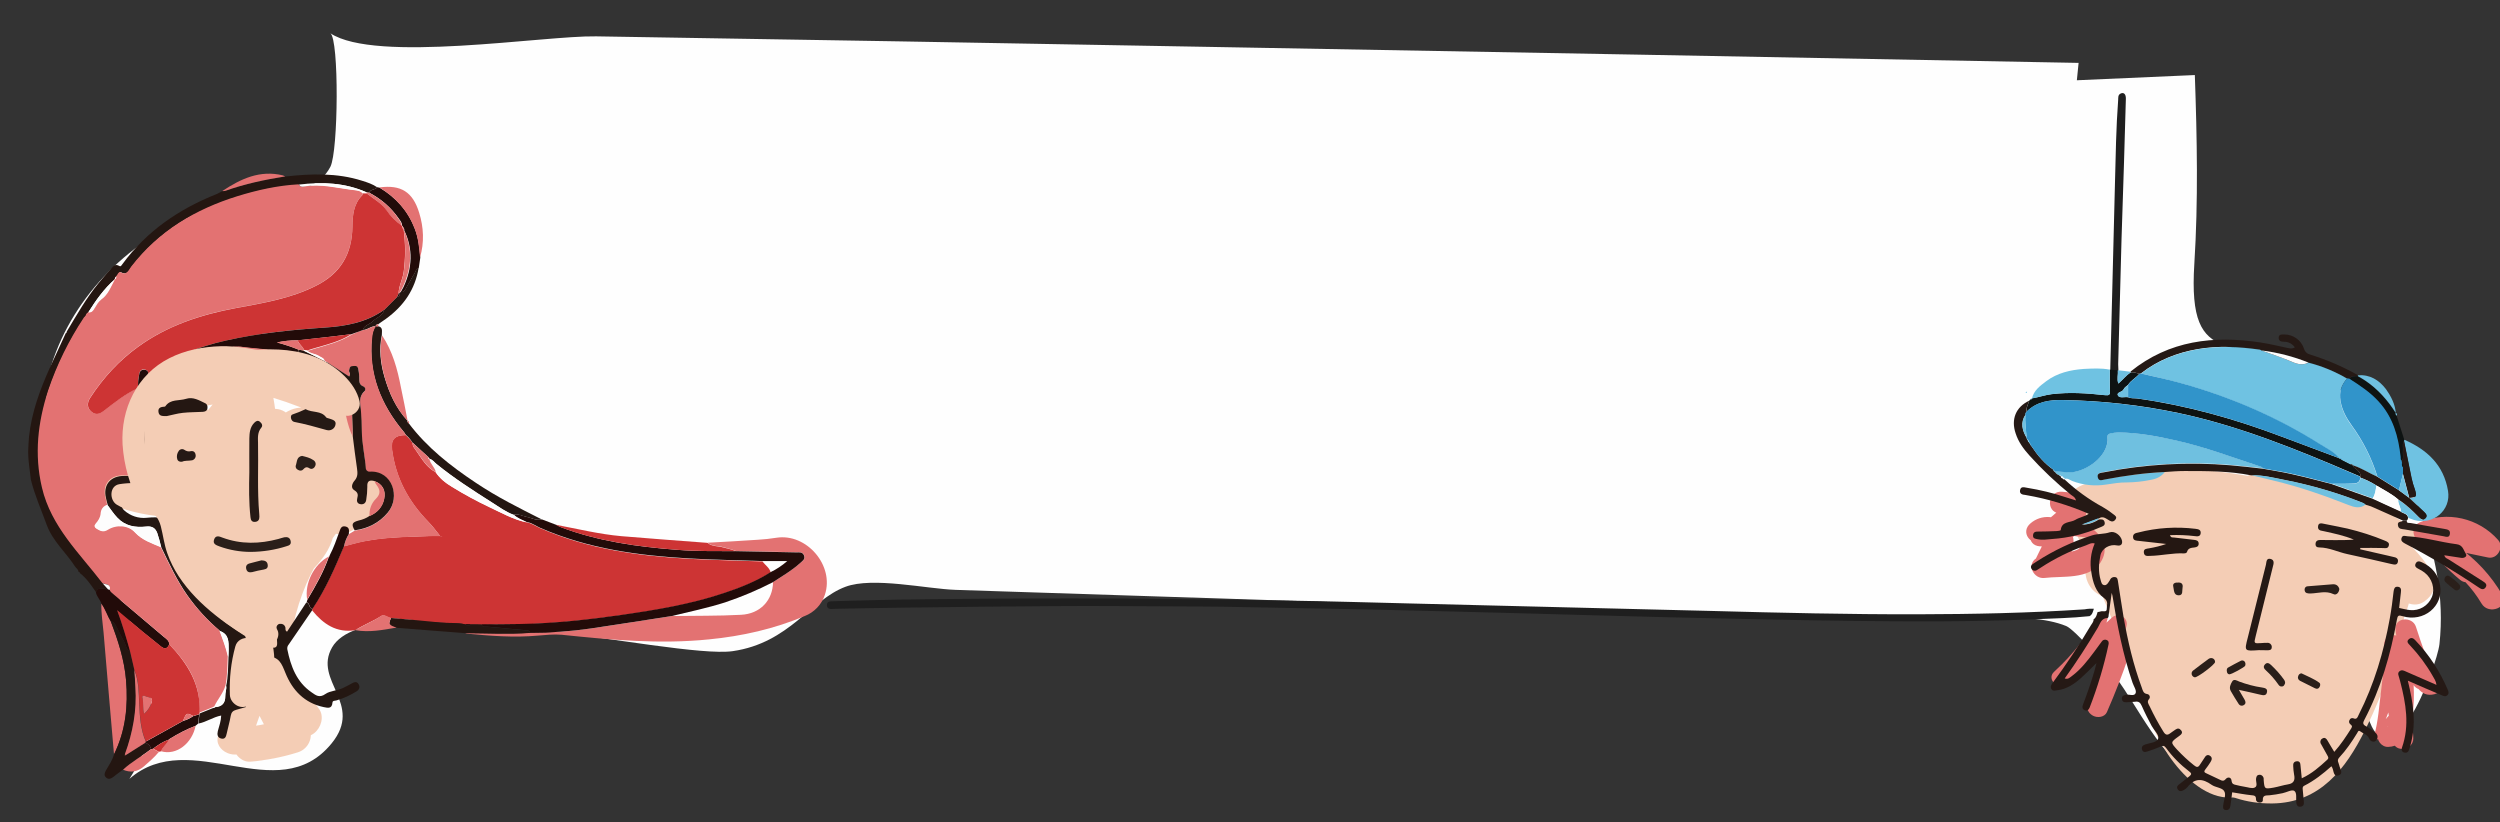 <?xml version="1.0" encoding="utf-8"?>
<!-- Generator: Adobe Illustrator 19.0.0, SVG Export Plug-In . SVG Version: 6.00 Build 0)  -->
<svg version="1.1" id="Capa_1" xmlns="http://www.w3.org/2000/svg" xmlns:xlink="http://www.w3.org/1999/xlink" x="0px" y="0px"
	 width="2015.3px" height="662.7px" viewBox="733 -276.7 2015.3 662.7" style="enable-background:new 733 -276.7 2015.3 662.7;"
	 xml:space="preserve">
<rect x="733" y="-276.7" width="2015.3" height="662.7" fill="#333333" stroke="none"/>
<style type="text/css">
	.st0{fill:#FEFEFE;}
	.st1{fill:#1F1F1F;}
	.st2{fill:#2A1F1A;}
	.st3{fill:#6FC2E2;}
	.st4{fill:#0E1312;}
	.st5{fill:#F4CDB5;}
	.st6{fill:#E37272;}
	.st7{fill:#251915;}
	.st8{fill:#6FC0E0;}
	.st9{fill:#241712;}
	.st10{fill:#3194CA;}
	.st11{fill:#FDFDFD;}
	.st12{fill:#CD3434;}
	.st13{fill:#241611;}
	.st14{fill:#220B09;}
</style>
<title>down_per-01-01</title>
<g>
	<g id="Capa_1_1_">
		<path class="st0" d="M771.4,28.3C786-30.6,830-77.2,884.8-101.9c40.5-18.3,98.4-9.1,114.5-40.3c6.5-12.5,7.1-103,0-107.7
			c36.3,24.2,171.8,1.8,214.2,2.5c162.9,2.6,325.9,5.4,488.9,8.4c235.4,4.2,470.8,8.5,706.2,13l-1.4,14l95.1-4.2
			c1.8,51.4,2.8,101.1-0.4,152.1c-5.7,90.3,33.8,53.7,104.8,93.7c41.6,23.4,58.3,55.1,76.4,104.7c12.9,35.2,20.5,70.3,16.4,108.2
			c-2,18.2-42,124.8-60.2,50c-6.9,69.2-76.6,94.5-133.3,60.2c-31.8-19.2-50.3-61.1-67.3-83.2c-5.3-6.8-33-38.6-40-41.5
			c-32.5-13.4-94.6-3.1-129.2-4.2l-247.5-8.1l-518.7-16.9c-23.3-0.8-66.8-10.7-88.7-2.5c-28.3,10.5-45,45.2-90.9,51.9
			c-47.7,6.9-292.8-55.8-323-3c-15.5,27.1,25.8,45.3-0.4,77.4c-43.5,53.3-113.7-14.5-163,28.6C904.7,247.9,754,140.1,771.4,28.3z"/>
		<path class="st0" d="M2487.4,189.8c-3.3-0.2-5.2,0.7-4.6,3.3c0.7,2.8,0.2,7.2,4.5,7.2c3.8,0,2.6-3.9,3.1-6.3
			C2491.1,191,2489.3,189.8,2487.4,189.8z"/>
		<path class="st1" d="M2420.9,214c-0.7,2.2-1.1,4.7-3.5,6c-14.7,1.6-29.6,1.8-44.3,2.5c-49.5,2.1-98.9,1.9-148.4,1.3
			c-48.8-0.6-97.6-1.8-146.3-2.9c-40.8-1-81.5-2.2-122.3-3.3c-39.9-1-79.9-2.1-119.8-3c-30.1-0.7-60.3-1-90.4-1.7
			c-36.1-0.9-72.3-0.7-108.4-1c-37.8-0.3-75.6,0.2-113.4,0.5c-22.8,0.2-95.6,1.1-118.4,1.7c-0.5,0-1,0-1.5,0.1
			c-2.4,0.2-4.6-0.2-4.6-3.1c0-2.6,1.8-3.1,4.1-3.1c10.8-0.3,21.6-0.7,32.4-0.9c51.6-1.3,153.3-1.6,204.9-1.3
			c44.1,0.3,88.2,0.9,132.4,1.7c32.6,0.5,65.2,1.5,97.8,2.3c49.6,1.2,99.2,2.4,148.8,3.7c31,0.8,61.9,1.5,92.9,2.3
			c55.1,1.5,110.2,2.8,165.3,2.7c45.1-0.1,90.2-1,135.3-4C2415.9,214,2418.4,213.9,2420.9,214z"/>
		<path class="st1" d="M2440.2,22.7c-2-0.2-4.1-0.3-6.1-0.5c1.2-50.2,2.5-100.4,3.8-150.7c0.6-22.6,0.9-45.2,2.6-67.8
			c0.1-1.8-0.2-3.8,1.8-4.9c2.6-1.4,4.5,0.3,4.4,4.1c-0.5,17.1-1,34.2-1.5,51.4c-0.6,20.6-1.4,41.2-2,61.8l-2.7,100.8
			c0,1.8,0.1,3.7,0.2,5.5C2440.5,22.5,2440.3,22.6,2440.2,22.7z"/>
		<path class="st2" d="M2487.4,189.8c1.9,0,3.7,1.1,3,4.2c-0.5,2.3,0.7,6.3-3.1,6.3c-4.3,0-3.8-4.4-4.5-7.2
			C2482.2,190.5,2484.1,189.6,2487.4,189.8z"/>
		<path class="st3" d="M2367.1,39.2c-0.1,0.8-0.6,0.8-1.2,0.8C2366.1,39.3,2366.4,38.9,2367.1,39.2z"/>
		<path class="st4" d="M2362.9,50c-0.3,0.4-0.6,0.7-0.9,1.1C2362.3,50.7,2362.6,50.3,2362.9,50z"/>
		<path class="st5" d="M2681.4,185.1l2.9,0.8l-15.6,4l2.1-2.7l-1.6,13.3c-0.7-1.8-10.7-10-13.7-12.9c-8.5-8.1-16.6-16.5-25-24.7
			c-8.7-8.6-0.9-23.6,10.2-24.9c11.1-1.4,20.2,1.5,26.4,11c8.5,13-2.8,29.9-18.9,24.1c-32.8-11.9-66.7-18-101.2-22.1
			c-15.7-1.9-31.4-3.8-47.2-4.6c-13.8-0.7-38-4-50.8,1.9l12.5-12.2c-6.8,11.5-1.5,31.1,0.4,43.7l-38.6-15.1
			c21.8-15.3,58.8-24.8,71.6,7c6.7,16.7,1.2,38,3.1,55.5c2.6,24,9.9,45.7,20.4,67.6c12.7,26.3-27.3,40.9-41.6,17.2
			c-21.4-35.6-36.5-73.1-35-114.5c0.7-20.6,36.2-26.1,42.5-5.7c10.6,34.2,23.5,124.8,72.6,129c24.7,2.2,34-32.6,41.1-50.3
			c11.2-27.8,18.1-56.2,22.4-85.7c4.3-29.3,53.5-32.2,56.1-0.4c1.6,19.2-2.1,32.5-12.4,48.8c-12.3,19.3-38.8,9.7-48.2-5.9
			c-11.7-19.3-33-27.1-55-27.5l25-42.8c5.9,7.1,14.1,14.6,24.3,12.6l-21.4,16.1l1.7-4.5l0.3,20.7c-1.6-2.6-37.2-10.4-42.9-11.6
			c-7.5-1.6-15.1-2.8-22.7-3.7c-2.7-0.3-22.7-0.5-17.4-3.7l10.5-18.1c-1.8,10.1,2.9,17.6,9,25.3l-41.2-5.1c-3.5,6.4-4.4,6.5-2.6,0.3
			c1-3.9,2-7.8,3.2-11.7c3.7-8.4,10.2-15.1,18.4-19c17.6-8.6,36.8-1.9,49.5,11.5c29.7,31.4,46.6,74.4,54.5,115.5
			c3.9,20.5-15.5,37.2-35.7,35.3c-38.3-3.6-66.7-53.2-49-86.9c21.4-40.6,81.5-18.1,99.3,14.1c16.9,30.8,2.3,81.3-42,72.4
			c-45.1-9.1-45.9-70.6-23.2-99.7c32.9-42.2,82.2-0.3,78.8,41.4c-2.8,34.9-29.9,66.6-66.5,71.9c-39.5,5.7-78.7-18.2-91.2-54.5
			c-7-20.4-2.6-40.2-4.6-61c-2.2-22.3-19.1-34.4-36.2-47.5l51.5-29.2l0.7,12.1c2.2,39.8-61.4,49-63.9,8.9l-0.8-12
			c-1.6-26,27.6-47.2,51.5-29.2c37,28,61.8,57.4,62.2,104.2c0.1,13.7-5.2,38.9,12.5,44.8c5.8,1.9,10.2,1.2,14.7-2.6
			c2-2.1,3.6-4.6,4.5-7.4c0-8.9,4.7-7,14,5.8l24-6.3c3.6-3.5-1.2,11.6-0.7,10.9c-0.7,0.8-54.1,10.2-41.8,3.8l17-16.7
			c-0.5-7-0.1-6.5,1,1.7c3,5.4,1.6,5.2-4.3-0.7l-35.6,35.4c-3-16.7-8.2-32.9-15.5-48.2c-3.7-7.8-8-15.3-12.9-22.4
			c-2.6-3.8-15.8-14.4-7.6-11l24.4-0.1c5.8-1.6,7.4-14,6.8-4c-0.3,4-2.9,8.4-4.9,11.8c-4.8,8-11.1,12.8-19.7,16.9
			c-10.5,5.1-28.2,1.4-34.8-8.7c-15.3-23.6-35.6-68.6-3.7-87.8c29.8-17.9,84.5-0.3,115,10.4c17.1,6,36.1,12.7,45.6,28.6
			c7.9,13.2,6.5,31.2-6.9,41c-28.1,20.6-70.9-5.9-89-27.2c-16.8-19.8,2.6-43,25-42.8c39.1,0.3,76.1,20.7,96.3,53.2l-44.5,0.1
			l1.3-7.9l56.1-0.4c-6.1,41.5-18.2,82.5-37,120.2c-15.3,30.7-36.1,58.3-74.7,58.7c-86,0.7-102.2-101.6-121.3-162l42.5-5.7
			c-1,33.6,17.6,62.7,32.4,92l-41.6,17.2c-9-22.6-15.4-46.1-19.2-70.1c-1.7-11.2-2.7-22.5-2.9-33.9c-0.1-3.7-1.9-13,0.1-16.2
			c-1.2-5.1,0.2-5.9,4.2-2.6c6.2,1.4,5.6,4.1-1.6,7.9c-12.9,14.6-40,9.8-42.9-10.9c-3-21.2-10-55.3,6.2-73.1
			c15.4-16.8,44.9-12.8,65.8-12.4c62,1,118.2,18,174.2,43.2l-18.9,24.1l4,0.6l10.2-25c11.9,12.2,57.6,45.5,31.6,64
			c-5.1,3.7-11,3.1-16.2,0l-2.5-1.5C2655.4,198.3,2668.5,181.4,2681.4,185.1L2681.4,185.1z"/>
		<path class="st5" d="M2556.2,355.8c-38.5,32.7-77.3-18.7-89-49.9c-21-55.8-41.8-111.6-66.5-166.1c-10.7-23.6,26.8-39,37.8-15.6
			c19.6,41.8,37.6,84.1,52.5,127.7c6.5,18.8,11.1,39,19.9,57c10.2,21,28.9,24.8,45.3,39c2.2,1.7,2.6,4.8,0.9,7
			C2556.8,355.2,2556.5,355.5,2556.2,355.8L2556.2,355.8z"/>
		<path class="st5" d="M2679.1,164.1c-19.7-2.2-37-10.4-56.5-13.7c-20.3-3.5-42.4-4.7-63-4.5c-32.3,0.3-30.2-46.2-0.7-41.1
			c41.5,7.3,95,20.6,124.8,51.3C2686.9,159.4,2683.3,164.5,2679.1,164.1L2679.1,164.1z"/>
		<path class="st6" d="M2405,155.4c0.1-6.9,9.5-9.6,14.6-5.9c9.2,6.7,13.5,16.9,6.6,27.3c-9.3,14-30.9,10.6-45,12.4
			c-8.7,1.1-14.7-10.5-7-15.7l7-14.3l-9.3-15.1c8.7-2.7,17.9-3.7,27-3.1c11.2,0.6,9.4,15.1,0.3,17.5l-19.5,5.2l-0.3-17.5l17.9-15.4
			l8,7.5l-12-1.1c-11.7-1.1-9.6-18.6,2.1-17.5l12,1.1c3.5,0.3,7.9,3.8,8,7.5c0.4,22.5-14.5,37.2-38.1,35.4
			c-11.2-0.9-9.4-15.1-0.3-17.5l19.5-5.2l0.3,17.5l-17.7,1.8c-9.7,2.8-17.5-8.2-9.3-15.1c8.7-7.6,22-6.7,29.5,2.1
			c0.5,0.6,0.9,1.1,1.4,1.7c10.8,15.1-3.1,30.2-15.3,38.4l-7-15.7c1.8-0.2,36.7-3.5,30.2-8.2l14.6-5.9"/>
		<path class="st6" d="M2683.8,144.3c21.9-9.3,47.3-3.5,63,14.3c5,5.5-0.5,15.8-8.2,14.1l-44.9-9.4l8.2-14.2
			c7.2,10.3,15.8,19.7,25.4,27.8l-12.7,12.3l-13.2-12.9c-7.6-7.4,4.5-18,12.7-12.4c14.8,10.1,27.1,23.5,36.1,39
			c5.8,9.9-11,16.7-16.8,6.9c-7.6-12.8-18-23.7-30.4-32l12.7-12.4l13.2,13c7.3,7.1-4.8,18.9-12.7,12.4c-10.9-9-20.6-19.4-28.8-30.9
			c-4-5.7-0.1-15.9,8.2-14.1l44.9,9.4l-8.2,14.1c-10.5-11.7-26.9-15-41.3-8.9C2680.4,165.1,2673.1,148.8,2683.8,144.3L2683.8,144.3z
			"/>
		<path class="st6" d="M2428.2,218.6c-6.7,7.5-12.3,15.9-18.5,23.8c-6.4,8-13.3,15.6-20.9,22.5c-6.2,5.8,2.9,14.7,9.3,9.3
			c16.1-13.9,31.5-28.5,47.2-42.9l-11.8-6.9c-3.9,13.9-7.9,27.7-12,41.5c-1.9,6.5-4.1,13-5.8,19.7c-1.4,5.6-1,11.7,4.6,14.7
			c3.5,1.9,9.3,1.2,11.1-2.9c6.6-15.1,12.6-30.4,17.8-46c3.4-10.1-12.7-14.6-16-4.4c-4.6,14.3-9.8,28.4-15.7,42.2l11.1-2.9
			c1.5,5.4,2.5,6.2,3,2.5c0.4-1.4,0.7-2.8,1.1-4.2c0.7-2.8,1.4-5.6,2.1-8.4l4-15.7c2.7-10.8,5.5-21.6,8.4-32.4
			c1.9-7-6.7-11.6-11.8-6.9c-15.5,14.5-31.3,28.7-46.5,43.6l9.3,9.3c14-14.8,29.2-33.1,34.1-53.3
			C2432.6,218.7,2429.8,216.8,2428.2,218.6L2428.2,218.6z"/>
		<path class="st6" d="M2650.5,318.1c4.1-12.1,9.7-23.4,12.8-35.9c3.1-12.2,5.2-24.6,7.1-37.1l-15.6-2.1c-0.8,26,2.6,52.5,7.2,78
			c1.7,9.5,16.3,6.9,16.4-2.2c0.1-6.5-1.6-12.9-5-18.5c-2.9-4.8-9.1-5.3-13.1-1.7c-4.8,4.4-8.4,10-10.3,16.2
			c-1.6,5.1,2.8,10.8,8.1,10.6c16-0.5,19.1-18.3,20.3-31c1.6-17.1-1-34.3-3.4-51.2l-12.3,9.5c6.9,5.4,12.1,12.7,15,21
			c3,8.4,17.1,7.8,16.5-2.2c-0.4-7.8-3-14.6-6.3-21.6c-2.9-6.1-6.6-12.3-7.1-19.1l-16.5,2.2c3.5,10.8,7.2,21.6,11.4,32.2
			c3.4,8.8,7.9,20.8,19.8,17.7c10.3-2.7,6-18.7-4.4-16l-1.2,0.3h4.4c0.6,0.1,0-0.3-0.5-1.6c-0.6-1.6-1.2-3.2-1.9-4.8
			c-1.4-3.5-2.7-7.1-4-10.7c-2.6-7.1-5.1-14.3-7.4-21.6c-2.8-8.6-17.3-7.7-16.5,2.2c0.6,7.8,3.2,14.6,6.5,21.6
			c2.9,6.1,6.5,12.2,6.9,19.2l16.5-2.2c-4.3-12.4-12.2-23.2-22.7-31c-6.6-5.1-13.2,3.3-12.3,9.5c1.7,12,3.4,24,3.3,36.1
			c0.1,5.6-0.4,11.3-1.3,16.8c-0.3,2.2-0.9,4.4-1.8,6.4c-0.3,0.5-0.8,1.1-1,1.6s-1,0,0.1,0l8.1,10.6c1.1-3.5,3.2-6.5,5.9-8.8
			l-13.1-1.7c1.9,3,2.8,6.5,2.7,10l16.4-2.2c-4.4-24.5-5.8-48.8-7.4-73.6c-0.6-10.1-16-10.3-15.9,0c0,12.3-0.8,24.5-2.4,36.6
			c-1.6,12.4-2.3,25.3-5.8,37.3C2645.9,319.6,2649.7,320.6,2650.5,318.1L2650.5,318.1z"/>
		<path class="st7" d="M2423.9,216.7c1-0.1,1.9-0.3,2.8-0.6c1.7-0.4,4.7,1,4.6-2c-0.1-3,1.7-5.8-2.2-8.7c-6.7-4.8-9-12.7-10.2-20.6
			c-1.4-7.9-0.5-16,2.7-23.4c-2.8-0.8-4.8,0.7-7,1.5c-12.8,4.5-25.1,10.5-36.5,18c-1.1,0.7-2.2,1.4-3.3,2.1
			c-1.4,0.8-3.3,0.4-4.1-1.1c0-0.1-0.1-0.1-0.1-0.2c-0.9-1.6-0.2-2.9,1.2-3.8c1-0.6,1.9-1.3,2.9-1.9c13.9-9,28.9-16.1,44.7-21.1
			c4.7-1.5,9.6-0.9,14.3-2.5c4.1-1.3,8.8,2.5,9.8,6.4c0.8,3.1-0.8,4.8-3.8,4.2c-5.9-1.3-12.3,2.3-13.5,8c-1.4,6.6-1.8,13.3,0.2,20
			c0.5,1.7,0.8,3.8,3,4c1.8,0.2,2.8-1.5,3.7-2.9c0.4-0.5,0.7-1.1,1-1.7c0.7-1.4,2.2-2.1,3.8-1.9c2.1,0.2,2.1,1.9,2.4,3.2
			c1.5,9.5,2.9,19.1,4.5,28.7c3.4,19.5,7.9,38.8,14.8,57.4c0.8,2.3,1.2,4.6,4.4,5c1.3,0.2,2.2,1.5,2,2.8c-0.1,0.4-0.2,0.7-0.4,1
			c-2.3,2.4-0.6,4.2,0.3,6.1c3.3,7,6.9,13.7,11,20.3c1.7,2.8,3.2,3.3,5.7,1.3c1.3-1.1,2.8-1.8,4-2.8c1.8-1.3,3.3-1.2,4.7,0.6
			s0.3,3.1-1.1,4.1c-0.4,0.3-0.8,0.6-1.2,0.9c-6.3,4.6-6.3,4.6-1.1,10.4c4.3,4.6,8.8,8.8,13.7,12.7c2.2,1.8,3.4,1.9,4.9-0.6
			c1.1-1.9,2.5-3.5,3.5-5.3s2.4-3,4.3-1.9c2.2,1.3,1.9,3.2,0.7,5.1c-1.3,2.1-2.7,4.1-4.2,6c-1.3,1.6-1,2.5,0.8,3.2
			c3.7,1.7,7.4,3.5,11,5.2c1.7,0.9,3,1.3,4.6-0.6s4.4-1.6,4.7,1.3s1.9,3.1,3.7,3.5c2.3,0.5,4.4,1.1,6.7,1.4c2.8,0.4,6,1.7,8.2,0.7
			c2.9-1.2,0.7-4.9,1.2-7.5c0.3-1.5,0.7-2.6,2.3-2.8c1.5-0.3,3,0.6,3.6,2.1c0.2,0.6,0.3,1.3,0.2,2c0.6,7.4,0.7,7.5,8.1,6.2
			c3.8-0.7,7.7-2,11.5-2.6c5-0.8,5.8-3.7,4.9-8c-0.4-2.2-0.6-4.5-0.7-6.8c-0.2-2.1,0.6-3.6,2.8-3.8c2.5-0.3,3,1.5,3.1,3.5
			c0.3,3.2,0.6,6.5,1,10.2c8.1-3.7,14.4-9.3,20.6-15c1.4-1.3,0.6-2.4,0-3.5c-1.7-3-3.3-6-5-9c-1-1.3-0.8-3.3,0.6-4.3
			c0.2-0.1,0.3-0.2,0.5-0.3c1.8-1.1,3.1,0,4,1.6c1.8,3,3.4,5.9,5.5,9.2c5.4-6,9.6-12.5,13.8-19.1c1-1.7,0.2-2.3-0.9-3.2
			c-1.1-0.9-1.3-2.4-0.5-3.5c0.4-1.1,1.7-1.7,2.9-1.3c3,1.4,3.5-1,4.4-2.8c12.5-24.6,20.2-50.7,25.1-77.8c1.3-7.1,2.2-14.3,3-21.4
			c0.3-2.2,0.8-4.2,3.2-4c3,0.1,3,2.5,2.7,4.7c-0.5,4-1,8.2-1.4,12.4c3,0.6,5.7,1.4,8.7,1.7c7.6,0.8,14.8-3.5,17.7-10.5
			c2.7-6.7,0.2-15.1-6-19.8c-1.4-1.1-3-2-4.6-2.8c-2-1-3.6-2.1-2.5-4.4c1.2-2.4,3.2-1.9,5.1-1c8,3.6,13.2,9.8,14.6,18.5
			c2.9,16.9-13.2,30.1-30.3,24.9c-3.2-1-3.9-0.5-4.5,2.8c-5.1,28.2-12.9,55.4-26.3,80.9c-1.2,2.3-1.3,3.6,1.3,5
			c2.6,1.4,5,3.1,7.3,4.9c1.7,1.3,2.6,3,1.8,5.2c-0.3,1.3-1.5,2.3-2.8,2.4c-2.1,0-3.1-1.1-3.9-3c-1.4-2.8-4.5-3.5-6.9-5.3
			c-1.6-1.3-2,0.5-2.5,1.3c-4.3,7-8.9,13.8-14.5,19.8c-2.2,2.4-0.4,4.1,0,6.2c0.5,2.8,3.7,6.6-0.4,8.1c-4.4,1.6-3.9-3.5-5.2-6.1
			c-0.2-0.4-0.4-0.8-0.7-1.2c-6.7,6-13.8,11.6-21.9,15.7c-1.6,0.8-1.3,2.2-1.2,3.3c0.3,3.2,0.6,6.5,0.9,9.8c0.2,2.1-0.5,3.6-2.8,3.8
			c-2.3,0.2-3-1.2-3.3-3.3c-0.4-3.3,0.7-8-1.7-9.5c-1.9-1.2-6,1.2-9.3,1.9c-3.5,0.8-7.1,1.3-10.6,1.7c-2.9,0.2-5.6-0.3-5.4,4
			c0.1,1.3-1.2,1.9-2.5,1.9c-1.7-0.1-3-1-3-2.7c0.1-3.2-1.8-3-4-3.3c-5-0.5-10-1.5-15.2-2.3c-0.5,3.7-0.8,7.3-1.4,10.8
			c-0.3,2.1-1.3,3.8-3.8,3.5c-2.6-0.4-2.2-2.3-2-4.1c0.4-3.9,2.7-8.5,0.6-11.4c-1.8-2.6-6.9-2.7-9.9-4.8c-7.4-5.3-13.8-5.7-19.7,2
			c-0.9,1-2,1.8-3.2,2.4c-1.8,1-3.6,0.9-4.6-1c-1.1-1.9,0.1-3,1.5-4c2.8-2.1,5.4-4.3,8.1-6.4c1.6-1.3,1.9-2.3-0.1-3.7
			c-7.2-5.5-13.6-11.9-18.9-19.2c-1.4-1.9-2.6-1.8-4.5-0.9c-3.4,1.5-7,2.8-10.5,3.9c-1.9,0.6-3.7,0.7-4.3-1.7
			c-0.5-2.1,0.6-3.3,2.7-4c3.7-1.3,9.6-1.5,10.4-4.9c0.7-2.7-3.4-6.6-5.3-10c-2.8-5.3-5.6-10.7-8-16.2c-1.2-2.8-2.7-3.8-5.5-3.3
			c-2.3,0.3-4.6,0.2-6.9,0.4s-3.5-0.8-3.6-3c-0.1-2.2,1.5-2.6,3.2-3c2.8-0.6,6.8,1.5,7.9-1.4c0.8-2.2-1.5-5.4-2.5-8.3
			c-7.8-22.8-12.4-46.5-16.2-70.2c-0.1-0.5-0.2-0.9-0.6-2.3c-0.9,6.4-1.6,11.9-2.4,17.4c-0.2,1.1,0.1,2.8-1.3,2.9
			c-4.8,0.3-5.6,4.5-7.4,7.6c-8.4,14.1-17.2,27.8-26.8,41.1c2.7,1,4.2-0.8,5.9-2c7.2-5.4,12.6-12.4,17.9-19.5c2.1-2.8,4-5.5,6.1-8.3
			c0.8-1.3,2.5-1.8,3.9-1.2c1.7,0.7,1.9,2.2,1.5,3.8c-3.7,17.3-8.8,34.2-15.2,50.7c-0.7,1.7-1.9,2.9-3.7,2.2
			c-2.5-0.9-2.4-2.8-1.6-4.8c3.5-9.1,6.6-18.1,9.3-27.4c0.5-1.7,0.9-3.3,1.5-5.9c-4.6,4.5-8.5,8.5-12.5,12.1
			c-5.4,4.8-11.4,8.9-18.9,9.8c-1.8,0.2-3.8,1-4.9-0.9c-1.3-2.1,0-3.7,1.2-5.3c10.9-14.7,21.1-30,30.4-45.8c1-1.7,2.5-3.1,2.4-5.2
			C2422.8,221.3,2423.2,218.9,2423.9,216.7z"/>
		<path class="st8" d="M2478.1,103.8c-3,3.9-7.1,5.7-11.7,6.4c-6.3,1.3-12.6,1.9-19,2c-5.6-0.1-11,0.9-16.5,1.7
			c-9.3,1.5-18.7,0.5-27.5-2.9c-2-0.8-3.9-2.7-6.4-1.4l0.2-0.1c0.3-1-0.4-1.1-1.1-1l0.1,0.1c-0.2-1.3-1-1.3-2-1.2h0.1
			c-0.1-0.9-0.9-0.9-1.6-1.1c-1.5-0.5-2.7-1.5-3.4-2.9c5.3-0.4,10.5,1.2,16.1,0.2c12.4-2.4,27.8-14.2,26.5-28
			c-0.2-1.8,0.7-2.6,2.5-3c2.1-0.5,4.2-0.8,6.3-0.8c15.8,0.2,31.2,3.1,46.5,6.5c22.9,5.1,44.8,13.4,67.1,20.7
			c1.1,0.4,2.3,0.5,2.8,1.8c-8.5-0.9-16.9-1.9-25.4-2.7c-34.3-2.9-68.9-1-102.7,5.7c-2.4,0.5-5.5,0.6-4.6,4.1c0.8,3.2,3.5,2,5.7,1.6
			C2445.9,106.8,2461.9,104.4,2478.1,103.8z"/>
		<path class="st4" d="M2368.8,46.3c0.3-0.4,0.7-0.7,1-1.1c0.6,0,1.1,0,1.2-0.8l0,0c5.3-0.9,10.3-2.7,15.8-3.4
			c14.4-1.7,28.7-0.8,43,0.8c3.2,0.3,4.3,0,4.1-3.5c-0.3-5.7-0.1-11.4-0.1-17.1l0.4,0.1c2,0.2,4,0.3,6,0.5c0.5,3.5-0.9,7,0.5,10.6
			c3.6-3,6.1-6.6,9.8-8.9c2.5-0.4,4.7,0.5,7.1,1.1c-2.8,3.4-6.8,5.2-9.2,9c-1.2,1.1-3,2.1-3.4,3.4c-1,2.6-6,2.5-4.7,5s5.3,1,8.2,1.5
			c2.3,1.2,4.8,0.7,7.3,1c40.1,5.6,78.8,16.5,116.6,30.8l46.4,17.4l0,0c0.7,0.4,1.3,0.7,2,1.1c2.4,1.2,4.7,2.5,7.1,3.6
			c0.4,0.7,1.3,1.1,2.1,0.9l0,0c0,2.2,2.3,2.6,3.3,3.8c1.4,1.6,3,3,2.5,5.4c-1.8-0.8-3.6-1.5-5.4-2.3c-45.8-19.6-91.9-38.4-141-48.9
			c-30.7-6.5-61.9-10-93.2-10.5c-10.6-0.2-21.1,1.1-29.2,9.2C2366.1,51.8,2368,49.3,2368.8,46.3z"/>
		<path class="st7" d="M2368.8,46.3c-0.8,2.9-2.7,5.5-2,8.8v0.1c-0.3,0.4-0.6,0.7-0.9,1.1c0,0.4-0.1,0.9-0.1,1.3
			c-4.2,6.5-2.6,12.7,1,18.8v0.3c0.1,0.6,0.2,1.2,1,1.3l-0.1-0.1c-0.2,0.9,0.3,1.8,1.1,2.1l-0.1-0.1c0.4,0.7,0.7,1.3,1.1,2l0,0
			c0.3,0.5,0.6,0.9,1,1.3c4.8,7.3,10.4,13.9,17.7,18.9c-0.2,0.6,0.2,1.3,0.8,1.4c0.1,0,0.1,0,0.2,0h-0.1c0.7,1.4,2,2.4,3.5,2.9
			c0.5,0.4,1,0.7,1.6,1.1h-0.1c0.4,0.8,0.7,1.9,2,1.2l-0.1-0.1c-0.4,1.1,0.1,1.3,1.1,1l-0.2,0.1c9.3,8.7,19.6,16.2,30.8,22.3
			c3,1.7,5.9,3.7,8.7,5.9c1.6,1.2,3.1,2.2,1.6,4.2c-1.2,1.7-2.9,2-4.7,0.9c-2.8-1.5-5.3-4.2-8.8-1.7c-4.4,1.7-8.9,3.3-13.4,5
			c4.8-0.1,9.5-1.6,13.5-4.2c2-0.2,4.1-0.5,4.7,2.2c0.6,2.7-1.5,3.2-3.4,4c-12.3,5.4-25.5,8.6-38.9,9.5c-3.8,0.3-7.7,1-11.6,0.2
			c-2.1-0.4-4.1-0.5-3.8-3.4c0.3-2.7,2.3-2.8,4.3-2.8c4.9,0,9.8-0.2,14.8-0.4c1.1,0,3.2-0.4,3.2-0.8c0.8-7.3,7.7-5.8,11.7-8.2
			c3.2-2,7.4-2.6,10.9-4.9c-16.2-7-33.1-12.1-50.5-15.1c-0.2,0-0.3-0.1-0.5-0.1c-2.5-0.2-4.9-0.8-4.4-3.8c0.6-3.5,3.6-2.3,5.6-2
			c10.4,1.7,20.6,4.1,30.5,7.4c2.8,0.9,5.5,1.7,9,2.8c-0.7-2.8-2.7-3.5-4-4.5c-12-9.7-23.2-20.3-33.5-31.7
			c-4.7-5.2-8.9-10.9-11.1-17.7C2353.9,61.2,2358.1,51.3,2368.8,46.3z"/>
		<path class="st9" d="M2478.1,103.8c-16.2,0.7-32.3,3-48.3,6c-2.2,0.4-4.9,1.7-5.7-1.6c-0.9-3.6,2.3-3.7,4.6-4.1
			c33.8-6.7,68.4-8.6,102.7-5.7c8.5,0.7,16.9,1.8,25.4,2.7c3.8,0.7,7.7,1.4,11.5,2c15,2.6,29.6,6.6,44.2,10.4c11,3.9,22,7.9,33,11.8
			l22.5,10.3c2.1,1.8,5.9,1.6,6.2,5.3c-0.3,0.7-0.2,1.7-1.3,2h-3c-8.6-3.8-17-7.7-25.6-11.4c-1.5-0.5-3-1-4.5-1.4
			c-0.8-0.6-1.6-1.1-2.5-1.5c-20.2-8-41.1-14.1-62.4-18.3c-9-1.8-17.8-4.1-27.1-3.8c-17.7-3.5-35.8-3.5-53.7-3.5
			C2488.9,103,2483.5,103.4,2478.1,103.8z"/>
		<path class="st3" d="M2674.4,140.8c-0.4-3.7-4.1-3.5-6.2-5.3c0.2-3.4-2.4-6-2-9.4c6.3,3.8,11.6,9,16.8,14.3
			c1.6,1.6,3.2,2.6,5.1,0.9s0.8-3.5-0.7-5c-4-3.8-8.1-7.6-12.1-11.4c5.8-0.6,6.2-1.3,4.3-7c-1-3-1.9-5.9-2.6-8.9
			c-2.1-10-4-20-6.1-30l0.3-1.2c18.4,8,31.8,20.5,35.2,41.2c2.6,15.6-11.9,27.8-27.3,23.5C2677.5,141.9,2676,141.3,2674.4,140.8z"/>
		<path class="st7" d="M2457.6,24.6c-2.4-0.6-4.6-1.5-7.1-1.1c0.1-0.2,0.1-0.5,0-0.7c31.1-25.1,67-29.2,104.9-23.4
			c7.3,1.1,14.5,2.9,21.7,4.4c1.9,0.4,3.8,0.9,5.8-0.5c-2-2.9-5.3-4.6-8.8-4.5c-2.5,0-4.4-0.8-4.2-3.5s2.7-2.4,4.5-2.4
			c7.1,0,13.5,4.5,15.8,11.2c1,3.2,2.7,4.4,5.6,5.2c13.1,4.1,25.8,9.5,37.7,16.3c0,0.3,0,0.6,0.2,0.8c-2.6,0-5.2-0.4-7,2.2l-1.7-0.3
			c-9.7-5.7-20.1-10-31-12.8c-12.2-4.9-24.9-8.2-37.9-9.8c-0.4-0.3-0.8-0.5-1.3-0.7c-16.7-2.4-33.5-3.1-50.2-0.3
			c-16.7,2.9-32.1,9-45.6,19.5C2458.5,24.5,2458.1,24.6,2457.6,24.6z"/>
		<path class="st3" d="M2433.8,21.3c0,5.7-0.2,11.4,0.1,17.1c0.2,3.5-1.1,3.8-4.1,3.5c-14.3-1.6-28.6-2.6-43-0.8
			c-5.4,0.7-10.4,2.5-15.8,3.4c1.5-6.6,6.7-10.2,11.5-13.9c8.9-6.7,19.5-9.1,30.3-9.9C2419.8,20.4,2426.8,19.9,2433.8,21.3z"/>
		<path class="st7" d="M2635.6,166.1c7.6,1.8,15.1,3.4,22.7,5.2c1.3,0.3,2.6,0.7,3.8,0.9c2.4,0.4,4.4,1.3,3.9,3.9
			c-0.5,3.1-3.2,2.3-5.1,1.9c-11.8-2.7-23.6-5.5-35.5-8c-7.6-1.6-14.7-5.3-22.7-5.4c-2,0-3.2-0.7-3.1-2.9s1.6-3.1,3.6-3.1
			c4.1,0,8.2,0.1,12.3,0.1c4.9,0,9.9,0,15-0.4c-7.7-3.3-15.8-4.9-23.8-6.7l-2.9-0.6c-2-0.6-2.5-2-2.1-3.9s1.9-2.1,3.4-1.8
			c6.7,1.4,13.5,2.6,20.2,4.1c10.3,2.5,20.5,5.7,30.3,9.8c2,0.8,3.8,1.7,3,4.1c-0.7,2.3-2.5,1.9-4.4,1.8c-6.2-0.2-12.3-0.1-18.5-0.1
			C2635.7,165.5,2635.7,165.8,2635.6,166.1z"/>
		<path class="st7" d="M2674,272c2.1,8.9,3.9,17.1,4.5,25.6c0.9,10-0.3,20-3.3,29.5c-0.6,2-1.5,3.3-3.8,2.9s-2.8-2.3-2.1-4.1
			c6.3-17.9,3.1-35.6-1.4-53.1c-0.3-1-0.6-1.9-0.8-2.9c-0.4-1.9-1.8-3.8,0.2-5.5c1.9-1.5,3.7-0.4,5.5,0.4l24.3,10.6
			c-0.4-3.2-1.9-5.1-3-7.1c-5.1-9-11.3-17.3-18.4-24.8c-1.4-1.5-3.1-3-0.9-4.9c1.9-1.7,3.6-0.9,5.1,0.7c11.1,11.6,20,25.2,26.3,40
			c0.7,1.6,1.1,3.2-0.4,4.5c-1.5,1.3-3.1,0.6-4.6-0.1C2692.5,280.1,2683.6,276.2,2674,272z"/>
		<path class="st7" d="M2703.4,170.9c0.6,2.4,2.5,2.7,3.7,3.5c9.1,5.8,18.2,11.6,27.3,17.4c1.9,1.2,3.9,2.6,2.3,5
			c-1.7,2.4-3.6,1.4-5.5,0.1c-19.1-12.9-38.9-24.7-59.4-35.4c-1.8-1-3.6-2-2.9-4.4c0.9-2.8,3-1.6,4.8-1.5
			c13.5,0.7,26.3,4.7,39.6,6.4c5.1,0.6,5.6,4.9,7.5,7.8c1.3,2-1.2,3.6-3.8,3.2C2712.5,172.3,2708.1,171.6,2703.4,170.9z"/>
		<path class="st9" d="M2482.3,154.7c0.6,2.2,2.1,1.8,3.2,1.9c5.4,0.6,10.7,1.3,16.2,1.9c2.1,0.2,3.7,0.8,3.7,3.1
			c0,1.9-1.3,2.8-3.3,3c-2.6,0.3-5.2,0.4-6.1,3.6c-0.3,1-1.5,1.2-2.6,1.2c-9.1-0.4-17.9,1.8-26.9,2c-2.3,0-4.9,0.7-5.3-2.7
			c-0.3-3.2,2.3-3,4.3-3.4c4.7-0.8,9.2-1.9,13.7-3.5c-7.4-0.8-14.8-1.6-22.2-2.5c-1.9-0.2-4.3-0.1-4.5-2.9s2-3.4,4.1-3.8
			c15.1-3.9,30.8-4.9,46.3-3c2.4,0.3,4.4,0.8,4.1,3.6c-0.3,2.7-2.6,2.6-4.6,2.3C2495.8,154.7,2489.1,154.4,2482.3,154.7z"/>
		<path class="st7" d="M2553.9,247.4c-11.7,0.8-11.8,1-8.9-10.2c5-19.5,9.6-39.1,14.6-58.6c0.5-2.2,0.2-5.7,3.9-4.7
			c3.1,0.9,2.4,3.7,1.7,6.2c-4.6,18.7-9.2,37.5-13.9,56.2c-1.5,5.8-1.4,5.8,4.7,5.4c1.6-0.2,3.3-0.2,4.9-0.2
			c1.7-0.1,3.2,1.2,3.4,2.9c0,0.2,0,0.4,0,0.6c0,2.3-1.7,2.5-3.5,2.5L2553.9,247.4z"/>
		<path class="st4" d="M2626.7,28.8c1.8-2.6,4.4-2.2,7-2.2c2,1.2,3.9,2.3,5.8,3.5c10.2,6.8,18.1,15.8,24.6,26.1l0,0
			c-0.3,0.9,0.1,1.8,0.9,2.3c2.1,6.4,4,12.8,6.1,19.2l-0.3,1.2c-1.6,2.6-0.4,5.4-0.8,8.1c-0.4,2.7,1.2,5.5-1.3,7.8
			c-1-0.7-0.6-1.8-0.7-2.8c-1.9-16.5-6.1-32.1-17.8-44.8C2643.4,39.6,2635.1,34.1,2626.7,28.8z"/>
		<path class="st8" d="M2548,106.4c9.2-0.3,18.1,2.1,27.1,3.8c21.3,4.2,42.2,10.3,62.4,18.3c0.9,0.4,1.7,0.9,2.5,1.5
			c-4.5,3.6-9.3,2.2-13.8,0.4c-19.7-7.7-39.5-14.7-60.1-19.6C2560.1,109.4,2554,107.9,2548,106.4z"/>
		<path class="st2" d="M2537.8,279.4c1.8,3,3.2,5.4,4.6,7.9c0.9,1.6,1.2,3.2-0.5,4.3c-1.7,1.1-3.5,0.6-4.5-1.2
			c-2.1-3.3-4.2-6.6-6.1-10c-1.6-2.8-0.2-5.5,1.1-7.7c1.3-2.4,3.8-0.8,5.6,0c6,2.2,12.1,3.9,18.4,4.8c2.3,0.4,4.6,0.8,4.1,3.6
			c-0.5,3.2-3,2.8-5.4,2.2C2549.5,281.9,2544,280.8,2537.8,279.4z"/>
		<path class="st2" d="M2670.2,142.8h3c-0.4,2.6,1.7,1.9,3,2.1c9.2,1.7,18.3,3.2,27.5,4.8c2.4,0.4,4.7,0.9,4.2,4.1
			c-0.5,3.2-3.1,2.2-5,1.8c-10.4-1.8-20.9-3.6-31.3-5.5c-2.3-0.4-5.2,0-5.6-3.5C2665.5,143.1,2669.1,144.5,2670.2,142.8z"/>
		<path class="st2" d="M2618.8,198.1c-0.3,3-2.5,5.3-4.8,4.1c-6.1-2.9-12-0.7-18.1-0.5c-1.1,0.1-2.3,0-3.4-0.3
			c-1.4-0.5-1.8-1.8-1.7-3.2c0.1-1.3,1.2-2.3,2.5-2.3c0,0,0.1,0,0.1,0c6.7-0.5,13.3-1.1,20-1.6
			C2616.2,194.1,2618,195.4,2618.8,198.1z"/>
		<path class="st8" d="M2664.3,56.2c-6.5-10.3-14.5-19.3-24.6-26.1c-1.9-1.3-3.9-2.4-5.8-3.5c-0.1-0.2-0.2-0.5-0.2-0.8
			c9.8-0.7,17,3.8,22.7,11.2C2660.4,42.7,2663.7,48.9,2664.3,56.2z"/>
		<path class="st2" d="M2572.1,276.7c-1.4,0-2-0.9-2.7-1.9c-2.8-4-6.1-7.7-9.7-11c-1.7-1.5-2.6-3.1-0.8-5s3.5-0.7,5,0.7
			c3.8,3.6,7.3,7.5,10.3,11.7c0.9,1.3,1.3,2.7,0.3,4.1C2574.1,276.3,2573.1,276.8,2572.1,276.7z"/>
		<path class="st2" d="M2518.6,257c-0.1,2-14.3,12.7-16.4,12.3c-1.6-0.3-2.7-1.8-2.5-3.5c0.1-0.7,0.5-1.3,1-1.8
			c4.3-3.2,8.5-6.6,12.9-9.7C2516.1,252.9,2518.7,254.5,2518.6,257z"/>
		<path class="st2" d="M2588.3,266.1c4.7,2.4,10,4.3,14.4,7.6c1,0.8,0.8,2.5,0,3.6c-0.6,1.2-2.1,1.6-3.3,0.9c0,0,0,0-0.1,0
			c-4-2.1-8.2-4-12.2-6.1c-1.4-0.7-2.1-2.3-1.5-3.7C2585.9,267.1,2587,266.1,2588.3,266.1z"/>
		<path class="st2" d="M2530,266.9c-1-0.2-1.7-1-1.8-2c-0.3-1.3-0.3-2.8,1-3.5c3.4-2,6.9-3.7,10.3-5.5c1.1-0.5,2.4-0.1,3.1,0.9
			c0.6,1,0.7,2.2,0.2,3.3C2542.3,261.1,2531.9,267,2530,266.9z"/>
		<path class="st2" d="M2706.2,187.3c1.5-0.1,9.7,6.7,10,8.3c0.3,1.2-0.2,2.4-1.2,3c-0.9,0.8-2.2,0.9-3.2,0.2
			c-2.6-2-5.1-4.1-7.5-6.3c-1.1-1-1-2.4-0.4-3.6C2704.3,188,2705.2,187.3,2706.2,187.3z"/>
		<path class="st2" d="M2489.4,192.9c1.9,0,3.6,1.1,3,4.1c-0.5,2.3,0.7,6.2-3.1,6.2c-4.2,0-3.7-4.3-4.4-7.1
			C2484.3,193.6,2486.2,192.7,2489.4,192.9z"/>
		<path class="st8" d="M2450.5,23c0.1,0.2,0.1,0.5,0,0.7c-3.7,2.3-6.3,5.9-9.9,8.9c-1.4-3.7,0-7.3-0.5-10.6c0.1-0.1,0.3-0.2,0.5-0.2
			C2443.9,22.1,2447.3,22.6,2450.5,23z"/>
		<path class="st8" d="M2424.6,141.9c-4,2.7-8.7,4.2-13.5,4.2c4.4-1.7,8.9-3.4,13.4-5C2424.8,141.3,2424.8,141.6,2424.6,141.9
			C2424.6,141.8,2424.6,141.8,2424.6,141.9z"/>
		<path class="st8" d="M2665.1,58.4c-0.8-0.5-1.1-1.4-0.9-2.3C2665.4,56.5,2665.4,57.4,2665.1,58.4z"/>
		<path class="st3" d="M2370.9,44.5c-0.1,0.8-0.6,0.8-1.2,0.8C2370,44.6,2370.2,44.3,2370.9,44.5z"/>
		<path class="st10" d="M2612.8,113.3c-14.7-3.8-29.3-7.9-44.2-10.4c-3.8-0.7-7.7-1.4-11.5-2c-0.5-1.3-1.8-1.4-2.8-1.8
			c-22.3-7.3-44.2-15.6-67.1-20.7c-15.3-3.5-30.7-6.3-46.5-6.5c-2.1,0.1-4.2,0.3-6.3,0.8c-1.8,0.4-2.7,1.2-2.5,3
			c1.3,13.8-14,25.6-26.5,28c-5.5,1.1-10.7-0.6-16.1-0.2h0.1c-0.3-0.5-0.7-1-1-1.5c-7.3-5-12.9-11.6-17.7-18.9
			c-0.3-0.5-0.6-0.9-1-1.3l0,0c-0.2-0.8-0.2-1.7-1.1-2l0.1,0.1c0-0.9-0.1-1.7-1.1-2.1l0.1,0.1c-0.4-0.4-0.7-0.8-1-1.3v-0.3
			c-0.5-6.3-1.5-12.5-1-18.8c0-0.4,0.1-0.9,0.1-1.3c0.3-0.4,0.6-0.7,0.9-1.1v-0.1c8.2-8.1,18.6-9.4,29.2-9.2
			c31.3,0.5,62.5,4.1,93.2,10.5c49.1,10.4,95.2,29.2,140.9,48.9c1.8,0.8,3.6,1.5,5.4,2.3c0.1,0.3,0.1,0.5,0.2,0.8
			c-0.1,3.9-2.9,4.8-6,4.8C2624.1,113.4,2618.4,113.3,2612.8,113.3z"/>
		<path class="st0" d="M2396.2,108.6c-1.3,0.7-1.6-0.4-2-1.2C2395.3,107.2,2396.1,107.3,2396.2,108.6z"/>
		<path class="st0" d="M2394.4,107.4c-0.5-0.4-1-0.7-1.6-1.1C2393.5,106.5,2394.2,106.5,2394.4,107.4z"/>
		<path class="st0" d="M2397.1,109.5c-0.9,0.2-1.4,0-1.1-1C2396.8,108.4,2397.4,108.5,2397.1,109.5z"/>
		<path class="st3" d="M2458.9,24.4c13.5-10.5,28.9-16.6,45.6-19.5s33.5-2.1,50.2,0.3c0.5,0.1,0.9,0.4,1.3,0.7
			c7.5,2.7,15.1,5.1,22.4,8.2c5.1,2.2,10,4.3,15.6,1.6c10.9,2.8,21.3,7.1,31,12.8c-4.7,5.3-6.6,11.1-5.3,18.4
			c1.3,7.3,4.6,13.6,8.9,19.4c9.2,12.5,16.2,26.5,20.8,41.4c-6.7-2.9-12.7-7-19.6-9.2l0,0c-0.4-0.7-1.3-1.1-2.1-0.9
			c-2.4-1.2-4.7-2.5-7.1-3.6c-0.2-1.2-1-1.3-2-1.1l0,0c-4.1-5.3-10.1-8-15.6-11.4c-35.4-22.2-74-39-114.4-49.9
			C2479,28.9,2468.8,26.8,2458.9,24.4z"/>
		<path class="st10" d="M2458.9,24.4c9.9,2.4,20.1,4.4,29.9,7.1c40.5,11,78.8,27.4,114.4,49.8c5.4,3.4,11.4,6.1,15.6,11.4
			l-46.4-17.4c-37.8-14.3-76.4-25.3-116.6-30.8c-2.5-0.3-4.9,0.1-7.3-1v-9.9c2.4-3.7,6.4-5.6,9.2-9
			C2458,24.6,2458.5,24.5,2458.9,24.4z"/>
		<path class="st9" d="M2629.8,98.4c7,2.2,13,6.3,19.6,9.2l17.4,10.9c2.8,2.1,5.5,4,8.3,6.1l0.1,0.1c4,3.8,8.1,7.6,12.1,11.4
			c1.6,1.5,2.8,3.1,0.7,5c-1.9,1.7-3.5,0.7-5.1-0.9c-5.1-5.2-10.4-10.4-16.7-14.3c-5.3-4.6-11.7-7.7-17.6-11.3
			c-4-2.5-8.3-4.6-12.8-6.3c-0.1-0.3-0.1-0.5-0.2-0.8c0.6-2.5-1-3.8-2.5-5.4C2632,101,2629.8,100.6,2629.8,98.4z"/>
		<path class="st8" d="M2448.4,33.6v9.9c-2.8-0.4-6.9,1.2-8.2-1.5c-1.3-2.7,3.7-2.5,4.7-5C2445.6,35.7,2447.3,34.7,2448.4,33.6z"/>
		<path class="st10" d="M2618.8,92.8c1-0.2,1.8-0.1,2,1.1C2620,93.5,2619.4,93.1,2618.8,92.8z"/>
		<path class="st9" d="M2627.8,97.5c0.8-0.1,1.6,0.3,2.1,0.9C2629,98.4,2628.2,98.3,2627.8,97.5z"/>
		<path class="st3" d="M2365.8,57.5c-0.5,6.3,0.5,12.6,1,18.8C2363.1,70.3,2361.5,64,2365.8,57.5z"/>
		<path class="st3" d="M2368.7,79.7c1,0.3,0.9,1.2,1.1,2C2369.4,81.1,2369.1,80.4,2368.7,79.7z"/>
		<path class="st3" d="M2367.7,77.7c1,0.4,1,1.2,1.1,2.1C2367.9,79.5,2367.5,78.6,2367.7,77.7z"/>
		<path class="st3" d="M2369.8,81.7c0.3,0.5,0.6,0.9,1,1.3C2370.4,82.6,2370,82.1,2369.8,81.7z"/>
		<path class="st4" d="M2366.8,55.2c-0.3,0.4-0.6,0.7-0.9,1.1C2366.2,55.9,2366.5,55.5,2366.8,55.2z"/>
		<path class="st3" d="M2366.8,76.6c0.4,0.4,0.7,0.8,1,1.3C2367,77.7,2366.9,77.3,2366.8,76.6z"/>
		<path class="st8" d="M2388.4,101.9c0.3,0.5,0.7,1,1,1.5C2388.6,103.3,2388.3,102.7,2388.4,101.9z"/>
		<path class="st8" d="M2635.8,108.4c4.5,1.6,8.8,3.7,12.8,6.3c-0.5,3.5-0.9,7.2-2.9,10.3c-11-3.9-22-7.9-33-11.8
			c5.7,0,11.4,0.1,17,0C2632.9,113.2,2635.7,112.3,2635.8,108.4z"/>
		<path class="st11" d="M2645.8,125c2-3.1,2.4-6.8,2.9-10.3c5.9,3.6,12.3,6.7,17.6,11.3c-0.4,3.4,2.2,6.1,2,9.4
			C2660.7,132,2653.2,128.5,2645.8,125z"/>
		<path class="st7" d="M2675.2,124.7L2675.2,124.7c-1.8-6.5-3.4-12.9-5.1-19.3V100c0-1.2,0.4-2.5-0.8-3.4c-0.1-0.6-0.3-1.3-0.4-1.9
			c2.5-2.3,0.9-5.2,1.3-7.8s-0.8-5.5,0.8-8.1c2.1,10,4,20.1,6.1,30c0.6,3,1.5,6,2.6,8.9C2681.4,123.4,2681,124.1,2675.2,124.7z"/>
		<path class="st10" d="M2670.1,99.9v5.4c-1.1,4.3-2.2,8.8-3.2,13.1l-17.4-10.9c-4.6-14.9-11.6-28.8-20.8-41.4
			c-4.2-5.8-7.6-12-8.9-19.4s0.6-13.1,5.3-18.4l1.8,0.3c8.4,5.4,16.8,10.9,23.5,18.3c11.7,12.7,16,28.3,17.8,44.8
			c0.1,1-0.2,2,0.7,2.8c0.1,0.6,0.3,1.3,0.4,1.9C2669.2,97.7,2669.1,98.9,2670.1,99.9z"/>
		<path class="st11" d="M2593.9,15.6c-5.5,2.8-10.4,0.7-15.6-1.6c-7.3-3-14.9-5.5-22.4-8.2C2569,7.4,2581.8,10.7,2593.9,15.6z"/>
		<path class="st8" d="M2666.8,118.5c1.1-4.3,2.2-8.8,3.2-13.1c1.7,6.4,3.3,12.8,5,19.2C2672.3,122.6,2669.6,120.6,2666.8,118.5z"/>
		<path class="st4" d="M2670.1,99.9c-1-1-0.9-2.3-0.8-3.4C2670.5,97.4,2670.1,98.7,2670.1,99.9z"/>
		<path class="st6" d="M1138.7,177.9h21.1c-5,4.2-9.3,7.2-14.2,9.4C1144.5,183.3,1140.9,181.1,1138.7,177.9z"/>
		<path class="st12" d="M1061,224.9c15.3-3.7,30.7-6.9,45.7-11.7c14.1-4.7,27.8-10.5,41-17.3c-0.4,15.6-10.9,27.1-27.5,28
			C1100.5,224.8,1080.7,224.5,1061,224.9z"/>
		<path class="st5" d="M924.1,247c0.7,11.7,0.3,23.8-2.7,35.2s-7.9,22.5-12.3,33.6c-5.2,13.1,16.9,22.5,23,9.7
			C942.3,304,949,281,952,257.4l-26.2,3.5c7.3,21.7,17,42.4,28.8,62l8.2-20.3c-8.9,3.5-18.3,5.6-27.9,6.3v28.3
			c12.9-1,25.7-3.5,38.1-7.4c7.6-2.3,12.1-10.2,10.1-17.9l-9.6-38.9l-27.3,11.5c5.9,8.5,11.7,17,17.6,25.5l23.8-18.3
			c-12.9-13.6-22.6-30-28.1-48c-2.9-9.4-3.6-19.5-7-28.8c-4.3-11.6-12-18.7-20.9-26.7c-14.5-13.1-24.4-26.1-33.2-43.9
			c-1.8-3.5-3.4-7.1-4.8-10.8c-1.8-4.7-3.3-9.5-4.6-14.3c-2.9-10.8-3.5-23.2-11.9-31.5c-9-8.9-23-11.5-35-7.5
			c-13.3,4.5-21.8,15-30,25.8c-4.8,6.4-1.6,18.9,5.8,22.1c15.1,6.6,31.2,10.6,47.6,11.7c10.2,0.7,18.7-10.9,15.6-20.5
			c-4-12.1-5.5-21.6-5.3-34.2c0-5.2,0.5-10.5,1.4-15.6c0.6-3.1,1.3-6.2,2.1-9.3c0.4-1.5,0.9-3,1.4-4.5c0.1-0.3,1.2-3.5,0.6-2.2
			c0.5-1.1,1.1-2.2,1.6-3.3c2.3-4.4-0.6,0.2,0.8-1.5c0.7-0.9,1.6-1.6,2.4-2.5c2-2.1-1,0.5,0.5-0.4c1-0.5,2-1.1,2.9-1.7
			c2.4-1.4-1,0,0.6-0.2c2-0.3,4.1-1.2,6.1-1.7c0,0,4.2-0.6,2.1-0.4s1.8-0.1,2.2-0.1c2.5-0.2,4.9-0.2,7.4-0.2c4.9,0.1,9.8,0.5,14.7,1
			l-8.1-30c-11.4,5.2-24.3,7.4-37.5,7.1l16.1,16.1c-0.1-1,0.4-4.5-0.3-1.6c0.2-0.7,0.9-4.8,0.5-1.7l0.8-1.3c-0.9,1-1,1.1-0.2,0.2
			c0.8-1,1.7-1.9,2.7-2.7c-2.1,1.8,1.6-0.9,1.8-1c2.9-1.7-1.4,0.1,2.5-0.9c2.2-0.7,4.5-1.1,6.8-1.1c6.5-0.2,13,0.1,19.5,0.9
			c2.9,0.3,5.9,0.6,8.8,1c-2.4-0.3-0.3,0,0.9,0.2c1.5,0.2,3,0.5,4.4,0.7c5.4,0.9,10.7,2.2,15.9,3.7c2.6,0.8,5.1,1.7,7.6,2.6
			c3.2,1.2-1.8-1,1.5,0.6c1.1,0.5,2.1,1,3.2,1.6c2.3,1.2,4.5,2.5,6.7,3.9c0.6,0.4,3.9,2.9,1.2,0.8c0.9,0.7,1.8,1.5,2.6,2.2
			c1.9,1.7,3.6,3.5,5.3,5.5c-2.2-2.6,0.6,0.8,0.8,1.2c0.8,1.2,1.5,2.4,2.2,3.7l22.1-22.1C981.3,17.5,950.1,7,917.7,2l7.3,27.5
			c-2.2,1.8,2.6-1.6,3.1-1.9c1.8-0.8,1.9-0.9,0.3-0.3c1-0.4,2-0.7,3-1c0.6-0.2,6.7-1.4,3.4-1c1.6-0.2,3.2-0.3,4.8-0.3
			c2.1,0,4.3,0.1,6.4,0.3c-3.2-0.4,2.9,0.8,3.5,0.9c2.1,0.6,4.2,1.3,6.3,2.1c-2.4-1,1.8,1,2.3,1.2c13.1,6.9,27,19.5,33.9,31.8
			c0.3,0.6,2.3,5.2,1.5,2.9c0.3,0.8,1.6,7.3,1.1,3.3c0.2,1.9,0.3,3.8,0.2,5.7c0,0.5-0.5,5.5-0.2,3.6s-0.6,3.1-0.8,3.6
			c-0.4,2-0.9,3.9-1.4,5.8c-1,3.6-2,7.3-3,10.9c-4.4,16.1-7.1,34.3,3.3,48.8c5.5,7.6,13.9,10.2,22.5,5.9
			c13.1-6.6,23.5-16.2,32.3-27.7c5.9-7.6,0.4-17.8-5.9-22.6c-15.5-11.7-34.8,0.1-46.2,11.5c-10.4,10.4-19.8,21.9-27.8,34.2
			c-15.8,24-26.6,50.9-31.7,79.2l31.9,8.8c2.8-16.9,6.9-33.5,12.2-49.8c5.1-15.5,11.4-30.5,18.9-45h-28.5c-1.2-2.8-0.2,0.5,0.1,1
			c0.7,1.5,0.2-2.3,0.1,0.6c0,0.5-0.2,4.4,0,2.1s-0.5,2-0.5,2c-0.3,0.9-0.6,1.9-0.9,2.8c1-2.9-0.2,0.2-0.5,0.8
			c-0.6,1.1-1.3,2.2-2,3.3c-0.2,0.3-2.6,3.5-1.5,2.2c1.1-1.3-1.9,2.1-1.8,2c-0.7,0.8-1.5,1.6-2.3,2.3c-1.2,1.1-2.4,2.2-3.6,3.3
			c-0.7,0.6-1.9,1.4-0.5,0.4c-2.1,1.5-4.4,2.9-6.6,4.2c-1.8,1.1-1.5,0.1-0.4,0.6c3.8,1.6,3.8,0.8,7.3,4c-0.9-0.8-0.8-1.7-0.2,0
			c-0.5-1.2-0.8-2.5-1.1-3.8c-0.9-3.2-1.7-6.5-2.5-9.8c-1.5-6.2-2.7-12.5-3.7-18.8c-1.8-12.5-2.6-25.1-2.5-37.8
			c0.1-8.6-7.6-16.9-16.5-16.5c-9.4,0.4-15.9,7.3-16.5,16.5c-1.5,24.4-3.1,48.7-4.8,73.1l31.4-8.5c-9.6-15.1-14.8-27.5-18.8-44.7
			c-1-4.1-1.8-8.2-2.4-12.4c-0.2-1.2-0.2-1.2,0,0.1c-0.2-1.2-0.3-2.4-0.4-3.6c-0.2-2.1-0.4-4.2-0.5-6.3c-0.5-8.7-0.4-17.4,0.4-26.1
			h-34.7c-1.8,20.8-5,41.5-9.6,61.9h33.2c-1.7-6.3-3.3-12.7-4.5-19.1c-1.2-5.9-2.1-11.8-2.6-17.8c-1.3-13.4-1.5-26.8-0.6-40.2
			l-29.1,12c1.3,1.5,1.4,1.6,0.4,0.2c0.6,0.9,1.2,1.7,1.8,2.6c1.1,1.8,2.2,3.6,3.1,5.5c2.1,4.2-0.7-2.7,0.7,1.8
			c0.6,2,1.1,4.1,1.7,6.1c0.4,2,0.4,2.1,0.2,0.2c0.1,1,0.2,2.1,0.3,3.2c0.1,1.6,0.1,3.2,0.1,4.8c0,1.1-0.1,2.1-0.2,3.2
			c0.3-1.9,0.3-1.9,0,0.2c-0.5,2.1-0.9,4.1-1.6,6.2l33.1,9.1c1.1-5.3,2.5-10.4,4.3-15.5c0.5-1.3,1-2.6,1.5-4
			c-0.7,1.7-0.1,0.3,0.3-0.6c1.2-2.6,2.5-5.1,3.9-7.6c2.5-4.5,5.2-8.7,8.3-12.8c-1.6,2,0.7-0.8,1-1.2c0.9-1.1,1.8-2.1,2.8-3.2
			c1.9-2.1,3.9-4.1,6-6l-26.9-3.5c1.2,1.9,2.2,3.8,3.2,5.8c-1.3-2.7,1,3,1.2,3.6c0.5,1.6,0.8,3.2,1.2,4.8c0.4,2.1,0.4,2.2,0.1,0.4
			c0.1,1.1,0.2,2.2,0.3,3.3c0.1,2.2,0,4.4-0.1,6.6c-0.1,3.6,0.6-1.8-0.2,2c-0.5,2.2-1,4.3-1.7,6.4c-0.3,1-0.7,2.1-1.1,3.1
			c0.6-1.6,0.5-1.4-0.3,0.4l31.3,4.1c-0.3-2.1-0.4-2.4-0.2-0.8c-0.2-1.2-0.3-2.4-0.4-3.6c-0.1-1.8-0.2-3.6-0.3-5.5
			c0-4.1,0.1-8.2,0.6-12.2c-0.1,1.1-0.1,0.6,0.2-1.3c0.2-1.2,0.4-2.4,0.7-3.6c0.5-2.1,1-4.1,1.6-6.2c0.6-2,1.2-4,2-6
			c0.4-1.1,0.8-2.3,1.3-3.4c-0.5,1.3-0.4,1,0.5-0.9l-31.2-4.1c2.3,12.9,3.2,26.1,2.6,39.2c-0.3,6-1,13.9-1.6,17.8
			c-1.1,7.1-2.6,14.1-4.4,21l33.8,4.6c-0.7-5.5-0.8-11-0.6-16.5c0.1-1.5,0.2-2.9,0.3-4.3c0.1-1.1,0.3-2.5,0.1-0.6
			c0.4-2.9,1-5.7,1.7-8.5c0.6-2.5,1.4-5,2.2-7.5c0.5-1.4,1-2.7,1.5-4.1c0.3-0.9,1-2.3,0.3-0.6c2.4-5.3,5.3-10.3,8.6-15.1l-31.9-4.2
			c2,5.9,3.7,12,4.9,18.1c0.3,1.5,0.6,3.1,0.8,4.6c0.5,3.4-0.4-4.1,0.3,1.9c0.3,3.1,0.6,6.2,0.7,9.4c0.2,6,0.1,11.9-0.5,17.9
			c-0.1,0.8-0.5,4.2-0.2,1.9c-0.2,1.5-0.5,3.1-0.8,4.6c-0.6,3.4-1.4,6.8-2.3,10.1h34c-0.5-3.2-0.1,0.6-0.2-1.4
			c-0.1-1.5-0.3-2.9-0.4-4.4c-0.2-2.6-0.2-5.2-0.2-7.9c0-2.6,0.2-5.2,0.4-7.8c0.2-3.2-0.2,0.5,0.1-1.4c0.2-1.1,0.4-2.3,0.6-3.4
			c1.1-5.4,2.6-10.8,4.5-16c1-2.9-0.2,0.2,0.5-1.4c0.5-1.1,1-2.1,1.5-3.2c1.3-2.6,2.7-5.2,4.2-7.7c0.2-0.3,2.1-3.3,0.9-1.6
			c-1.5,2.1,1.6-1.5,1.7-1.6c-0.5,2.1-8.4,2.2-9.7,2c-6.4-8.9-9-11.2-7.9-7c0.2,1,0.2,0.9,0-0.3c-0.1-2.7-0.2,1.8-0.2,2.2
			c0,1.2-0.1,2.4-0.2,3.5c0-0.1-0.6,4.8-0.3,2.9c0.3-2-0.5,2.5-0.6,2.9c-0.6,2.6-1.2,5.2-2.1,7.7c-0.5,1.4-0.9,2.8-1.5,4.2
			c-0.3,0.9-1.1,2.4-0.2,0.6c-1.2,2.7-2.6,5.3-4.1,7.9c-0.6,1-1.2,2-1.9,3c0,0-3.2,4.5-1.4,2.1l30.6,12.7c0.1-3.9,0.4-7.8,0.7-11.7
			c0.3-3.9-0.2,0.5,0.3-3c0.3-2.2,0.7-4.5,1.2-6.7c1.6-8,3.9-15.8,6.8-23.4L958,79.7c-0.2,23.1-3.3,46.1-9.5,68.4l33.1-4.3
			c1,2.5-1-2.8-1-2.7c-0.5-1.2-0.9-2.4-1.3-3.6c-1.2-3.3-2.2-6.6-3.1-10c-1.8-6.4-3.2-12.9-4.2-19.5c0.4,2.5-0.1-0.9-0.2-1.8
			c-0.2-1.6-0.3-3.1-0.5-4.7c-0.3-3.2-0.4-6.3-0.5-9.5c-0.1-7,0.2-13.9,0.9-20.9h-36.4c2.1,17.6,2.2,35.3,1.5,53
			c-0.3,8.1-0.5,16.3-1.1,24.4c-0.1,0.9-0.2,1.8-0.2,2.7c-0.2,2.1-0.2,1.8,0.1-0.8c0.1,1.2-0.5,2.9-0.7,4c-0.6,2.9-1.4,5.7-2.3,8.4
			c-1.4,4.4,1.4-1.9-0.4,1c-0.7,1-1.3,2.1-1.9,3.2c-1.9,3.1,2.6-2.3-0.1,0c-0.5,0.6-1.1,1.1-1.7,1.6c2.1-1.5,2.5-1.9,1.4-1.2
			c-3.4,2.7,2.7-0.8-0.5,0.2c-3.2,1,3.7,0.3-0.2,0c-4.3-0.3,4,1.1,0,0c-3.4-1,3.4,2.1-0.5-0.2c-4-2.3,1.6,2.2-0.7-0.5
			c-0.8-1-1.8-1.9-2.7-2.8c3.1,3.2,0.4,0.5-0.3-0.6c-0.9-1.4-1.7-2.8-2.5-4.2s-1.5-3-2.2-4.5c1.3,2.8,0.3,0.9-0.3-0.9
			c-1.1-3-2.1-6.1-2.9-9.2c-4.6-17.3-31.1-17.8-35.4,0c-5.4,21.8-1.7,46.2,11.3,64.8c6.1,8.7,13.5,15,21.4,21.9
			c1.9,1.7,3.8,3.4,5.6,5.2c0.7,0.7,1.3,1.5,2,2.2c2.3,2.4-0.6-1.6,0.2,0.2c0.4,0.8,0.8,1.6,1.4,2.3c1.5,1.7-1.4-3.4-0.2-0.3
			c0.9,2.3-0.2-0.2-0.2-1.3c0.5-2.7,0.6-3.3,0.3-1.8c-0.3,1.4-0.1,0.9,0.7-1.3c-3.9,8.8-2.9,20.3,6.6,25.3c8,4.2,21.1,2.8,25.3-6.6
			c5.5-12.5,5-25.4-3.3-36.6c-6.5-8.7-14.7-14.9-22.7-22.1c-1.7-1.6-3.2-3.4-4.9-5c-1.9-1.8,2.2,3.3-0.5-0.6
			c-0.6-0.9-1.2-1.7-1.7-2.6c-1.4-2.2-2.6-4.5-3.7-6.8c-0.8-1.7-0.5-1.5,0,0.1c-0.4-1.2-0.9-2.5-1.3-3.7c-0.8-2.5-1.2-5.1-1.9-7.6
			s0.3,4.3-0.1-0.5c-0.1-1-0.2-2.1-0.2-3.1c-0.1-2.6,0-5.2,0.2-7.8c0.1-2.1,0.3-1.3,0,0.2c0.4-1.5,0.6-3.1,1-4.6h-35.4
			c4.5,16.8,12.6,34.6,27.9,44.2c18.1,11.2,40.6,4.2,52-12.8c9.7-14.5,10.7-32.7,11.4-49.6c1-21.8,1.4-43.6-1.2-65.3
			c-1.1-9.4-7.6-18.7-18.2-18.2c-10.6,0.5-17.2,8-18.2,18.2c-3.1,31.3,2.7,62.2,15,91c2.8,6.5,11.7,9.5,18,8.6c7.1-1,13-6.1,15-13
			c6.6-25.5,10.2-51.7,10.5-78c0.1-9-6.9-16.5-15.6-17.7c-9.3-1.2-16.6,4.4-19.7,12.9c-6.3,17.4-9.7,35.8-10,54.4
			c-0.2,7.1,4.6,13.7,11,16.4c5.9,2.5,15.2,1.9,19.5-3.7c11.9-15.3,19.4-32.1,21.8-51.4c1.1-8.8,1.6-18.4-2.9-26.5
			c-6.5-11.8-21.1-15.5-32.8-9.3c-15,7.9-22.9,28.9-27.1,44.3c-4.7,17.3-5,35-2.1,52.7c1.2,7.3,9.9,13.3,17,13c7.7-0.3,15-5.2,17-13
			c7.4-28.6,6.5-59.3-3.4-87.2c-5.1-14.5-23.3-16.9-31.9-4.2c-14.6,21.6-21.5,48.9-18.3,74.8c1.1,8.6,5.7,15.7,14.9,16.9
			c8.2,1.1,16.7-4,18.9-12.3c8-31.7,8.8-64.2,3.2-96.3c-2.4-14.2-25.1-16.9-31.2-4.1c-10.6,22.2-13.7,45.7-9.5,69.9
			c2.5,14.4,25,16.8,31.3,4.1c11.2-22.5,10.9-49.5-2.6-71.1c-5-8.2-15.7-10.8-23.9-5.8c-1.1,0.7-2.1,1.5-3,2.3
			c-18.7,17.7-31.7,40.6-37,65.9c-1.8,8.8,2.5,18.9,12,21.1c9.1,2.3,18.4-3,21.1-12c7.3-23.6,0.8-48.8-15.4-67.1
			c-4.5-5.1-12.7-6-18.6-3.5c-6.5,2.8-10,8.6-10.5,15.6c-2,29,0.9,58.2,8.6,86.3c4.3,15.9,29.4,16.9,33.2,0
			c5.2-23.4,8.9-47.1,11.1-71c0.8-9.1-8.6-17.7-17.3-17.3c-10.1,0.5-16.4,7.6-17.3,17.3c-3.5,38.3,6.9,77.6,27.4,109.9
			c9.1,14.3,30.5,8.2,31.4-8.5c1.2-24.4,2.7-48.8,4.2-73.1h-33c-0.1,18.9,1.7,37.9,5.4,56.4c3.4,17.1,8,43.2,30.8,42.6
			c17.2-0.5,33.4-15.7,42.9-28.7c10.7-14.6,12.8-32,5.5-48.5c-5-11.3-23.2-10.3-28.5,0c-16.7,32.2-28.4,66.9-34.5,102.7
			c-1.4,8.5,2.2,18.2,11.5,20.3c8.1,1.8,18.7-2.4,20.3-11.5c4.4-24.4,11.6-43.7,23.9-64.1c2.9-4.9,6.1-9.6,9.4-14.2
			c1-1.4,2-2.8,3-4.1c-1.3,1.7,0.7-0.8,1.1-1.3c1.8-2.2,3.6-4.4,5.5-6.5c3.9-4.4,8-8.7,12.4-12.7c3.1-2.8-1.8,0.8,1.9-1.3
			c0.9-0.6,1.9-1.1,2.9-1.6c-1.3,0.5-1.4,0.7-0.3,0.3c1.2-0.3,1-0.3-0.8,0.1c-1.2-0.2-4.4-1.9-1.8,0.1l-5.9-22.6
			c1-1.3-0.3,0.3-0.7,0.7c-1,1.1-1.9,2.1-2.9,3.2c-1.8,1.9-3.7,3.6-5.7,5.3c1.3-1.1-0.3,0.3-0.8,0.6c-0.9,0.7-1.9,1.3-2.9,2
			c-2.4,1.6-4.9,3-7.5,4.3l22.5,5.9c-0.8-1.1-1.5-2.3-2.2-3.5s-0.4-2.3,0.1,0.3c-0.1-0.6-0.4-1.2-0.5-1.9s-0.2-1.3-0.4-1.9
			c0.1,0.4,0,2.9,0.2,1.1c0.2-1.5-0.1-3.1,0-4.6c0-0.7,0.2-1.4,0.2-2c0-2.4-0.6,2.6,0,0.2c0.3-1.4,0.5-2.8,0.8-4.2
			c0.8-3.4,1.7-6.7,2.6-10c4-14.2,7.6-28.7,4.4-43.5c-3.6-16.2-15.9-29.5-27.6-40.5s-25.9-21-41.8-24.9c-19.6-4.8-39.5-1-55.1,12
			c-9,7.5-4.6,25.7,7.3,27.5c29.8,4.6,59.2,13.4,85.4,26.1c6.5,3.2,14.3,2.8,19.6-2.5c5.1-5.3,6.1-13.2,2.5-19.6
			C1001.5,12,972.4,0.8,944.2-3.4c-16.4-2.4-34.4-5.2-50.7-0.9c-17.6,4.6-33.8,20.8-32.1,40.1c0.8,8.8,6.8,15.8,16.1,16.1
			c18.8,0.5,36.7-3.7,53.7-11.4c6.4-2.9,9.1-11.8,7.4-18.2c-2-7.3-8.4-11.1-15.5-11.8c-25.1-2.6-55.5-0.3-68.5,25.1
			c-14,27.6-13.7,63.5-4.4,92.3l15.6-20.6c-9.5-0.6-22.2-3.4-31.3-7.2l5.8,22.1c0.7-0.9,1.3-1.8,2-2.7c-1.3,1.6,0.5-0.5,0.6-0.7
			c1.5-1.7,2.9-3.4,4.5-4.9c0.8-0.8,1.6-1.5,2.5-2.2c-0.3,0.2-1.4,1,0.1,0.1c0.4-0.2,3.5-1.8,1.5-1s1.7-0.4,2.1-0.5
			c-3.4,1.2-0.6-0.6,0,0.1c-0.1-0.2,4.2,0.6-0.1-0.3c0.9,0.2,1.8,0.4,2.6,0.7c-0.8-0.3-2.4-1.4-0.2,0.2c-0.3-0.2-1.5-0.7-1.5-1.1
			c-0.2-1.7,0.6,2.2,0.3,0.8c0.2,0.8,0.9,4.5,1.3,6.4c3.9,18.3,10.7,35.9,20.1,52c9.4,16.1,21.4,30.6,35.5,42.9
			c3.2,2.8,6.6,5.4,9.4,8.6c0.7,0.9,1.3,1.9,1.8,2.9c0.8,2.1,1.4,4.2,1.9,6.4c2.2,9,3.7,18.1,6.9,26.9c7.4,21,19.3,40.2,34.8,56.3
			c5.4,5.3,13.9,5.8,19.9,1.2c5.5-4.3,8.3-13.3,3.9-19.5c-6-8.5-12-16.9-18-25.3c-4.3-6-11.4-9.3-18.7-6.1
			c-6.9,2.9-10.6,10.4-8.7,17.6l10.4,38.7l10.1-17.9c-9.8,3.5-20,5.9-30.4,7.1c-7.6,0.8-14.2,5.9-14.2,14.2
			c0,7.2,6.5,14.8,14.2,14.2c12.1-0.9,23.9-3.6,35.2-8c7.8-3.2,13.5-12,8.2-20.3c-11.1-17.3-20.1-35.8-27-55.1
			c-2.2-6.2-7.8-10.6-14.6-9.5c-7,1.1-10.8,6.3-11.6,13.1c-2.2,19.1-7.2,37.8-14.9,55.5l23,9.7c4.6-12.5,5.6-25.7,5.2-38.9
			c-0.4-12.8-1.5-25.5-4.6-38C932.6,240.2,923.8,241.3,924.1,247L924.1,247z"/>
		<path class="st12" d="M1019.4,231.3c-15.1,2.4-25.8-4.9-34.8-16c0-0.4,0.1-0.8,0.1-1.2c10.6-15.8,18.1-33,25.4-50.5
			c2.8-0.7,5.6-1.4,8.4-2.2c20.5-5.5,41.6-5.2,62.6-6.1c2.8-0.1,5.6,0,8.3,0c-0.4,0.2-0.9,0.3-1.3,0.5c-3.3-4-6.2-8.2-9.8-11.8
			c-16.1-16.4-26.4-35.4-29.4-58.5c-1-7.9,2.3-11.5,11.1-11.5c2.1,1.8,4,4,5.6,6.3c-0.2,2.8,1.8,4.7,3.2,6.8
			c4.4,6.3,8.2,13.2,15.5,16.9c3.4,5.1,8,8.8,13.2,11.8c9.6,5.9,19.6,11.3,29.8,16.2c9.9,4.6,19.5,10.2,30.3,12.4
			c4.1,0.6,7.4,3.2,11.2,4.8c38.4,16.8,79.2,22.3,120.4,24.6c19.5,1,39,1.4,58.5,2.1c2.1,3,5.6,5,6.6,8.9
			c-11.9,7.6-25,12.7-38.4,17.1c-26.5,8.8-53.8,13.4-81.2,17.3s-54.7,6.9-82.4,7.4c-10.3,0.2-20.6,0.2-30.9,0.3
			c-2.8-0.1-5.6-0.1-8.3-0.2c-1.8,0-3.4-0.1-5.2-0.1c-6.6-1.5-13.3-0.8-19.9-1.4c-13.2-1.4-26.5-2.4-39.7-3.6
			c-2.9-0.2-5.7-3.4-8.1-1.6C1033.6,224.2,1026.1,227,1019.4,231.3z"/>
		<path class="st6" d="M1303.5,160.8c13.5-0.8,27-1.4,40.5-2.4c5-0.3,9.9-0.8,14.8-1.6c24.5-3.9,47.1,22.6,39.1,46.1
			c-2.6,7.8-8.5,14-16.2,17c-24.7,10.4-50.4,16.2-77,18.8c-39.8,4.1-79.4,0.4-118.9-3.7c-6.4-0.6-13,0.2-19.5,0.7
			c-19,1.7-38,0.2-56.9-1.6c-0.5,0-0.9-0.4-1.4-0.5c17.5,0.1,35,1,52.5-0.2c16.4,0,32.8-1.1,49.1-3.5c21.6-3.2,43.2-6.7,65-10
			c18.6-0.3,37.2,0,55.8-1c15.5-0.8,25.5-11.6,25.8-26.4c7.5-4.8,15.2-9.4,21.8-15.3c1.9-1.6,4.5-3,3.2-6.3
			c-1.2-2.9-3.9-2.3-6.2-2.4c-16.3-0.3-32.5-0.7-48.8-1c-3.2-1.4-6.7-2.1-10.1-3.1C1311.8,163.2,1307.1,163.9,1303.5,160.8z"/>
		<path class="st9" d="M984.7,214.1c0,0.4-0.1,0.8-0.1,1.2c-6.3,9.2-12.6,18.4-18.9,27.6c-0.9,1-1.3,2.4-1.1,3.8
			c2.8,13.8,7.5,26.5,19.7,34.8c3.3,2.3,6.2,4.7,11.1,1.2c3.7-2.6,9.5-2.6,13.9-4.7c2.5-1.2,5-2.5,7.3-3.8c2-1.1,4-1.8,5.4,0.5
			s0.8,4.3-1.4,5.8c-5.1,3.2-10.5,5.7-16.3,7.4c-1.2,0.4-3.2,0-3.3,1.8c-0.4,5.3-3.9,4.2-7.1,3.6c-15.5-3.3-25.2-13.6-30.8-27.5
			c-3.1-7.6-5-13.4-15.3-13.4c-8.1-0.1-15.2-6.1-23.1-10.5c0,15.5-1.1,31.1-3.3,46.4c4.9-1.4,9.3-2.8,13.7-4c2.2-0.6,4.6-1,5.5,2
			s-0.7,4.4-3.4,5.2c-4.6,1.3-9.2,2.8-13.8,4c-2.6,0.7-3.9,2-4.4,4.8c-0.8,4.8-2.3,9.7-3.3,14.5c-0.5,2.4-1.3,4.5-4.2,3.9
			c-3.2-0.7-3.6-3.2-2.9-6.1c1.1-4.1,2.6-8.1,2.7-12.5c-6.7,1.3-12,5.3-18.4,6.5c0.3-2.5,0.6-4.9,0.9-7.5c0.1-0.2,0.1-0.5,0.2-0.7
			c3.6-1.4,7.2-2.9,10.7-4.3c0.6-0.1,1.4,0,1.7-0.8l-0.1,0.1c5.7-0.4,8.5-3.2,8.3-9.1c-0.1-2.7,1.2-5.4,0.7-8
			c1.7-7.7,1.5-15.5,1.9-23.4c0.1-2,0.2-4,0.2-6.1c0-6.1,0.3-12.2-7-14.8c-10.1-8.5-19-18.3-26.6-29.1
			c-8.3-11.9-14.3-25.1-20.7-38.2c-1-3.9-2-7.9-3.3-11.7c-1.4-4-4.1-5.8-9.1-5.2c-8.4,0.9-16.6-0.3-23-7.1c-3-3.1-5.2-6.6-7.8-10
			c-0.5-2-1.1-3.9-1.5-6c-2.3-9.8,2.9-17,12.9-17.7c3.5-0.3,7.1,0.1,10.7,0.2c0.9,0.4,1.8,0.8,2.8,1.1c2.9,1,6.1,2.2,4.5,6
			c-1.5,3.8-4.4,1.9-7,0.8c-6.2-2.4-9.5-0.6-10.6,6.1c-0.7,4.6-2.5,10,1.5,13.6c4.9,4.4,11.5,6.6,18.1,5.9
			c11.4-1.1,13-0.4,16.5,10.5c0.6,1.8,1.1,3.6,1.4,5.5c2.1,10.7,6.8,20.4,11.8,29.9c14.4,26.9,37.7,43.8,64.4,56.6
			c2.2,1,4.5,1.7,6.8,2.1c3,0.6,4.4-0.6,4.2-3.9c-0.3-3.9-0.4-7.8-0.5-11.8c-0.2-1.6,0.9-3.2,2.6-3.4c0.2,0,0.3,0,0.5,0
			c1.8-0.2,3.4,0.9,4,2.6c0.4,1.1-0.5,2.8,1.4,3.7c5.2-7.8,10.3-15.6,15.5-23.5C982.9,209.4,981.8,213.5,984.7,214.1z"/>
		<path class="st13" d="M786.8-9.4c8-13.3,15.7-27,25.6-39c3-3.5,5.9-7.2,9.1-10.5c2-2.1,3.6-5.9,7.9-3.3c1,0.6,1.7-0.8,2.3-1.6
			c19.6-26.7,45.6-44.4,76-56.5c1.5-0.6,3-1.6,4.5-2.3c0.8,0,1.7-0.1,2.5-0.2c15.7-5.6,31.8-9,48.2-11.6c20.8-2.3,41.6-3.1,62,3.4
			c4.2,1.3,8.4,2.7,12.1,5.2c-1.4,2.5-5.4,1.3-6.3,4.5c-0.6-0.1-1.3-0.2-2-0.3c-17.5-7.8-35.8-8.6-54.6-6.3
			c-16.8,0.9-33.2,4.5-49.2,9.5c-34.1,10.6-63.6,28-85.7,56.8c-2.1,2.7-3.4,7.4-8.8,4.3c-0.6-0.4-2.2,1.3-2.6,2.7
			c-0.3,0.3-0.6,0.6-1,0.8h0.1c-0.7,0.5-1.5,0.9-1.2,2.1l0.1-0.1c-8.8,7.7-15.4,17.1-21.6,26.9l0,0c-0.3,0.4-0.7,0.7-1,1.1l0.1-0.1
			c-0.3,0.6-0.6,1.2-0.9,2c-0.5,0.4-1,0.9-1.3,1.4c-12.1,18.2-21.8,38-28.9,58.7c-8.4,25.6-11.3,51.4-5,78.2
			c7.4,31.6,30.2,52.9,48.8,77.1c1.4,1.6,2.9,3.3,4.2,4.8c-3.4,0.3-7.6-2.9-9.7,2.5c-3.9-5.6-7.6-11.3-13.1-15.5
			c-0.1-0.7-0.4-1.1-1.2-1.1l0,0c0-2-1.8-2.8-2.7-4.2c-7.2-11.3-17.8-20.1-22.8-33.5c-4.4-12.1-9.7-24-12.8-36.5
			c-0.8-7.5-2.2-15-2.2-22.5c0.2-4.1,0.3-8.2,0.7-12.2c2.1-19.6,8.8-37.8,16.8-55.6c4.2-9.3,8.5-18.5,12.8-27.8l0,0
			C786.6-8.2,786.8-8.7,786.8-9.4z"/>
		<path class="st14" d="M1326.1,167.6c16.3,0.3,32.5,0.7,48.8,1c2.4,0,5-0.5,6.2,2.4c1.3,3.2-1.3,4.5-3.2,6.3
			c-6.7,6-14.4,10.5-21.8,15.3c-12.4,6.4-25.3,11.8-38.6,16.3c-14.1,4.5-28.6,7.5-43,11c-21.6,3.3-43.2,6.8-65,10
			c-16.3,2.4-32.7,3.5-49.1,3.5c-0.1-1.1-1-1.9-2.1-1.9l-32.8-3.1c-1.5-0.1-3.6,0.7-4.2-1.8c10.3-0.1,20.6-0.1,30.9-0.3
			c27.6-0.5,55.1-3.5,82.4-7.4c27.5-4,54.8-8.5,81.2-17.3c13.4-4.4,26.5-9.5,38.4-17.1c4.8-2.3,9.3-5.3,13.4-8.9h-19.9
			c-19.5-0.7-39-1-58.5-2.1c-41.4-2.3-82-7.8-120.5-24.6c-3.7-1.6-7-4.2-11.1-4.8c-3.6-1.8-7.4-3.1-10.4-5.9c3.7-0.9,7,1,10.5,1.8
			c4,0.7,7.7,3.3,12.2,2c3.8,1.4,7.5,2.9,11.3,4.3c1.3,0.6,2.7,1.5,4.1,2c30.2,11.4,61.7,15.8,93.5,18.2
			C1294.4,167.8,1310.3,167.5,1326.1,167.6z"/>
		<path class="st9" d="M1169.7,142c-4.3,1.3-8.1-1.2-12.2-2c-3.5-0.6-6.7-2.7-10.5-1.8c-6.3-2.3-11.6-6.2-17.2-9.8
			c-15.4-9.8-30.8-19.6-45-31.2c-1.8-1.4-3.1-3.6-5.7-4.1v0.1c-0.1-0.4-0.2-0.8-0.4-1.1c-4.4-4-8.9-8-13.2-12.1
			c-1.5-2.3-3.3-4.5-5.5-6.3c-0.6-0.8-1-1.8-1.8-2.6c-18.3-21.8-28.3-46.5-25.5-75.6c0.2-3.4,1.2-6.6,3-9.5l-0.1,0.1
			c0.6,0,1.2,0,1.8,0.1c4.7,0.7,3.3,4.3,3.4,7.2c-2.4,11.5-1.1,22.9,2.2,34c3.8,12.9,9.2,24.9,18.4,34.9l0,0c-0.2,0.8,0.3,1.7,1,2.1
			c14.8,19.7,33.9,34.6,54.2,48.1C1133.7,124,1151.7,132.9,1169.7,142z"/>
		<path class="st6" d="M824.9,331.4c-2.8-32.7-5.7-65.5-8.4-98.1c-0.7-7.8-2-15.6-1.8-23.5c3.3,4.5,4.8,9.9,7.7,14.6
			c5.8,15.2,10.8,30.7,12.2,47.1C836.5,292.2,834.3,312.4,824.9,331.4z"/>
		<path class="st13" d="M824.9,331.4c9.4-19,11.4-39.2,9.7-60c-1.4-16.4-6.5-31.8-12.2-47c2.5-0.2,3.2,2,4,3.4
			c2.2,3.7,3.7,7.7,5.9,11.3c2,3.3,2.2,7.5,5.7,9.9c1.1,4.7,2.2,9.6,3.3,14.3c0.3,4.5,0.8,9.2,1,13.7c1.1,18.6-2.2,36.7-8.4,54
			c-0.1,0.4-0.3,0.7-0.4,1.1c0.4-0.1,0.7-0.2,1.1-0.2c5.2-3.3,10.5-6.7,15.8-10c2.1,1.2,4.1,2.6,4.4,5.3
			c-7.4,5.7-15.6,10.1-22.5,16.4c-2.8,2.1-5.5,4-8.2,6.2c-1.8,1.3-3.7,2-5.6,0.3s-1.2-3.6-0.2-5.6
			C820.6,340.4,823.6,336.3,824.9,331.4z"/>
		<path class="st12" d="M1326.1,167.6c-15.8-0.1-31.7,0.2-47.6-1.1c-31.9-2.5-63.4-6.9-93.5-18.2c-1.4-0.5-2.7-1.3-4.1-2
			c17.6,3.3,35,7.6,52.9,9.2c23.2,2,46.3,3.6,69.5,5.4c3.6,3.1,8.4,2.5,12.7,3.7C1319.4,165.5,1322.9,166.2,1326.1,167.6z"/>
		<path class="st14" d="M838,249c-3.5-2.4-3.7-6.6-5.7-9.9c-2.2-3.6-3.8-7.6-5.9-11.3c-0.8-1.4-1.5-3.6-4-3.4
			c-2.8-4.7-4.4-10.1-7.7-14.6c-1-3.2-3.8-5.6-4.4-9c2.1-5.4,6.4-2.1,9.7-2.5c0.5,0.1,1,0.2,1.4,0.4c0.5,1.8,2.1,2.7,3.3,3.8
			c13.4,11.4,26.9,22.8,40.4,34.2c2,1.6,4.3,2.9,4.4,6c-1.6,4-4,4.1-7.2,1.5c-4.7-3.9-9.6-7.7-14.4-11.6
			c-6.9-5.7-13.7-11.4-20.5-17.2C831.5,226.5,834.9,237.7,838,249z"/>
		<path class="st13" d="M1121.3,226.7c0.6,2.5,2.7,1.5,4.2,1.8l32.8,3.1c1.1,0,2,0.8,2.1,1.9c-17.5,1.3-35,0.3-52.5,0.2l-55.3-4.3
			c-6.3-2.1-6.7-2.8-4.4-7.9c13.3,1.1,26.5,2.2,39.7,3.6c6.6,0.7,13.4-0.1,19.9,1.4c1.7,1.5,3.4,1.4,5.2,0.1
			C1115.8,226.5,1118.6,226.6,1121.3,226.7z"/>
		<path class="st14" d="M1030.7-121.3c0.9-3.2,4.8-2.1,6.3-4.5c0.6,0.1,1.2,0.2,2,0.4c13.2,7.9,23,18.7,28.5,33.3
			c2.9,7.5,3.6,15.2,4.3,23.1c-0.4,2.8-0.8,5.5-1.2,8.2c-2.1,0.5-2.2,2.5-3,3.8c-2.5,4.2-4.8,8.4-7.3,12.8c-0.9,1.6-1.8,3.3-4.2,2.9
			c0.7-1.3,1.4-2.7,2.2-4.1c7-15.1,7.9-30.5,0.5-45.7l0.1-0.2c0.1-0.9-0.4-1.8-1.1-2.4l0.1,0.1c-0.1-0.6-0.2-1.2-1-1.1h0.1
			c0.3-2.5-1.4-4.1-2.6-5.9C1048.2-109.4,1040.1-116.5,1030.7-121.3z"/>
		<path class="st6" d="M1061.6,62.6c-9.3-10-14.7-22-18.4-34.9c-3.3-11.1-4.5-22.5-2.2-34c8.5,12.8,12.4,27.2,15.2,41.9
			C1058.1,44.7,1059.9,53.6,1061.6,62.6z"/>
		<path class="st6" d="M1071.6-69.2c-0.7-7.8-1.4-15.6-4.3-23.1c-5.6-14.5-15.3-25.3-28.5-33.3c17.5-2.4,27,3.7,32.1,20.4
			C1074.6-93.2,1075.1-81.2,1071.6-69.2z"/>
		<path class="st14" d="M854.7,327.3c-0.3-2.7-2.3-4.1-4.4-5.3l0.3-0.9c10-5.5,19.9-11.1,29.9-16.6c3-0.8,5.8-2.2,8.3-3.9l4.8-1.5
			c-0.3,2.5-0.6,4.9-0.9,7.5c-0.7,0.6-1.3,1.2-2.1,1.8c-7.2,2.8-14.1,6.4-20.7,10.5c-0.4,0.3-0.8,0.6-1.1,0.9v-0.1
			c-4.6,1.5-8.6,4.3-12.5,7.2C855.8,327.1,855.3,327.2,854.7,327.3z"/>
		<path class="st9" d="M1056-41.5c2.4,0.4,3.3-1.2,4.2-2.9c2.5-4.2,4.8-8.6,7.3-12.8c0.8-1.4,0.9-3.4,3-3.8
			c-2.8,17.7-12.2,31.1-26.5,41.4c-2,1.4-3.9,2.8-5.9,4.1c-1.1,0.2-2.2,0.5-2.4,1.9l0.1-0.1c-3.8-0.3-6.6,3.1-10.4,3
			c1.1-3.9,5.3-4.3,7.7-6.8c3.2-3.3,8.4-4.4,9.7-9.7l10.2-10.2c2.3,0,2.2-1.5,2.2-3.2C1055.6-40.8,1055.8-41.1,1056-41.5z"/>
		<path class="st6" d="M870,318.8c6.6-4.1,13.5-7.6,20.7-10.5c-2.7,14-15.3,24.3-27.9,20.6c1.1-3.7,4.8-5.7,6.1-9.3v0.1
			C869.2,319.6,869.6,319.2,870,318.8z"/>
		<path class="st6" d="M1048.3,221.3c-2.3,5.1-1.8,6,4.4,7.9c-11,1.9-22,4.1-33.2,2.1c6.7-4.3,14.2-7,20.7-11.6
			C1042.7,217.8,1045.5,221,1048.3,221.3z"/>
		<path class="st6" d="M962.9-134.5c-16.4,2.6-32.5,6-48.2,11.6c-0.8,0.2-1.6,0.3-2.5,0.2c14.8-9.8,30.3-17.2,48.9-12.6
			C961.8-135,962.3-134.8,962.9-134.5z"/>
		<path class="st6" d="M854.7,327.3l1.8-0.3c1.5,0.8,3,1.6,4.5,2.5c-3.6,4.4-7.9,8-12.1,11.7c-5,4.3-10.6,5.2-16.7,2.6
			C839,337.4,847.3,333,854.7,327.3z"/>
		<path class="st12" d="M861,329.3c-1.5-0.8-3-1.6-4.5-2.5c3.9-2.9,7.8-5.7,12.5-7.2c-1.2,3.6-4.9,5.6-6.1,9.3
			C862.2,329.1,861.6,329.3,861,329.3z"/>
		<path class="st6" d="M1035.8-13.5c0.1-1.5,1.2-1.6,2.4-1.9c-0.2,0.7-0.4,1.3-0.5,2C1037-13.4,1036.4-13.5,1035.8-13.5z"/>
		<path class="st6" d="M1062.7,64.7c-0.8-0.4-1.2-1.2-1-2.1C1062.9,62.8,1062.9,63.7,1062.7,64.7z"/>
		<path class="st6" d="M1025.6-10.6c3.7,0.1,6.5-3.3,10.4-3c-2,2.8-2.7,6-3,9.5c-2.8,29,7.2,53.6,25.5,75.6c0.6,0.8,1.1,1.6,1.8,2.6
			c-8.9,0-12.1,3.6-11.1,11.5c2.9,23,13.4,42.1,29.4,58.6c3.6,3.7,6.5,7.9,9.8,11.8c0.4-0.2,0.9-0.3,1.3-0.5c-2.8,0-5.6-0.1-8.3,0
			c-21,0.8-42.1,0.6-62.6,6.1c-2.8,0.7-5.6,1.4-8.5,2.2c0.7-3.5,2-6.8,3.9-9.9c1.5-0.9,3.1-1.9,4.6-2.8c10.7-1.5,19.8-6.1,26.7-14.3
			c10.5-12.6,3.6-33.9-14.2-33c-1.6,0.3-3.2-0.8-3.5-2.5c0-0.1,0-0.3,0-0.4c-0.7-9.8-3-19.5-3.2-29.4c-0.1-6-0.3-11.9-0.8-17.9
			c-0.4-4.8-2-10.4,2.8-14.6c1.2-1.1,1-3.4-0.5-3.9c-4.2-1.5-3.3-4.9-3.5-8c-0.1-2.1-0.5-4-0.8-6.1c-0.6-3.3-2.9-2.4-4.6-2.4
			c-2.3,0-2.5,2-2.8,3.6c-0.3,1.4,1.5,2.8,0.1,4.8c-5.6-3.6-11.2-7.2-16.8-10.8c-0.5,0-0.9-0.1-0.8-0.8v0.2
			c-0.7-0.4-1.4-0.7-2.2-1.1l0.1,0.1c-0.4-2.6-2.9-3-4.5-4.1c-2.9-2-6.8-1.9-9.4-4.3c2.1-0.6,4.2-1.3,6.3-2
			c10.1-2.9,20.4-5.5,29.3-11.2C1019.4-8.4,1022.5-9.5,1025.6-10.6z"/>
		<path class="st14" d="M1014.2,153.8c-1.9,3-3.2,6.4-3.9,9.9c-7.3,17.4-14.8,34.7-25.4,50.5c-3-0.6-1.9-4.7-4.7-5.4
			c0.2-0.6,0.4-1.3,0.6-2c6.7-11.2,13.1-22.5,17.4-34.8H998c0.7,0,0.8-0.5,0.8-1.1c3.2-6,5.4-12.5,7.7-18.8c0.9-2.4,1.5-5.2,5-4.4
			S1014.3,151.2,1014.2,153.8z"/>
		<path class="st11" d="M1079.2,93.4c2.6,0.4,3.8,2.6,5.7,4.1c14.2,11.5,29.5,21.4,45,31.2c5.7,3.6,10.9,7.4,17.2,9.8
			c3,2.8,6.8,4.1,10.4,5.9c-10.9-2.3-20.4-7.8-30.3-12.4c-10.2-4.8-20.1-10.2-29.8-16.2c-5.1-3.1-9.9-6.8-13.2-11.8
			C1083.6,99.9,1079.9,97.4,1079.2,93.4z"/>
		<path class="st6" d="M1079.2,93.4c0.6,4,4.4,6.5,5.1,10.5c-7.2-3.7-11-10.6-15.5-16.9c-1.4-2-3.3-3.9-3.2-6.8
			c4.4,4,8.9,8,13.2,12.1c-0.6,0.6-0.6,1,0.4,1.1V93.4z"/>
		<path class="st14" d="M1113,226.5c-1.8,1.3-3.4,1.4-5.2-0.1C1109.6,226.4,1111.4,226.4,1113,226.5z"/>
		<path class="st6" d="M869.4,242.6c-0.1-3-2.5-4.3-4.4-6c-13.5-11.4-26.9-22.8-40.4-34.2c-1.2-1.1-2.8-2.1-3.3-3.8
			c1.1-4.9-3.2-4.1-5.7-5.2c-18.5-24.2-41.4-45.5-48.8-77.1c-6.3-26.8-3.3-52.6,5-78.2c7-20.8,16.7-40.5,28.8-58.8
			c0.4-0.5,0.9-1,1.3-1.4c0.3-0.6,0.6-1.2,0.9-2l-0.1,0.1c0.7,0,1.3-0.2,1-1.1l0,0c2.7,0.6,3.9-1.2,5-3.1c1.5-2.6,3-5.5,5.5-7.2
			c5.8-4.2,7.9-10.7,11.1-16.5l-0.1,0.1c1.1-0.2,0.9-1.3,1.2-2.1h-0.1c0.3-0.3,0.6-0.6,1-0.8c0.4-1.3,2-3.1,2.6-2.7
			c5.2,3.2,6.7-1.5,8.8-4.3c22.2-28.8,51.7-46.3,85.8-56.9c16-4.9,32.3-8.6,49.2-9.5c0.8,1.6,2.2,2,3.9,1.6
			c13.8-2.6,27.2,1.3,40.7,2.9c2.4,0.3,5.2,0.6,7,2.7c-0.1,0.5,0.1,1.2-0.2,1.4c-7.1,7.2-7.9,16.3-8,25.6
			c-0.3,21.6-9.6,37.5-29.2,47.4c-20.5,10.4-42.7,14-64.9,18.1c-28.2,5.2-54.9,14.1-78.5,31c-15.6,11.2-28.3,25.1-38.8,41.2
			c-2.8,4.3-2.5,8.4,0.7,11.1c3.7,3.2,6.9,2.1,10.5-0.7c8.3-6.5,16.7-13.2,26.3-17.7c0.7,7.1-2.4,13.4-4.4,20
			c-0.7,1.5-1.6,3-2.6,4.3c-3,3.4-2.2,5.8,1.5,7.7c0.4,1.8-0.5,4.3,1.2,5.2c3.6,1.9,2.9,4.9,3,7.9c0.1,2.4,0.2,4.7,0.3,7.1
			c0.1,3.2,1.6,4.7,4.8,4.4c0.3,5.1-1.7,10.1-5.5,13.6c-3.6-0.1-7.2-0.4-10.7-0.2c-10.1,0.7-15.1,7.9-12.9,17.7c0.4,2,1,3.9,1.5,6
			c-3.3,1.2-5,3.5-5.3,7.1c-0.2,3.2-2,5.8-4,8.1c-1.5,1.9-1,2.8,0.8,3.9c2.9,1.8,5.2,2.8,8.8,0.5c6.9-4.3,16.5-3.6,21.8,2.3
			c5.9,6.5,13.6,8.8,21,12c6.4,13,12.4,26.1,20.7,38.2c7.6,10.8,16.5,20.6,26.6,29.1c2.5,6.9,5.2,13.7,6.8,20.9
			c-0.4,7.8-0.2,15.7-1.8,23.4c-1.8,6.4-6.3,11.2-9.1,17.1l0.1-0.1c-0.5,0.3-1.1,0.5-1.6,0.8c-3.6,1.4-7.2,2.9-10.7,4.3
			C895.4,275.5,884.5,258.2,869.4,242.6z"/>
		<path class="st12" d="M869.4,242.6c14.9,15.7,25.9,33,24.4,55.7c-0.1,0.2-0.1,0.5-0.2,0.7l-4.8,1.5c-5.4-2.8-5.4-2.8-8.3,3.9
			c-10,5.6-19.9,11.1-29.9,16.6c-4.2-9.7-4.8-20-5.3-30.4c-0.4-9.3-0.3-18.6-4-27.4c-1.1-4.7-2.2-9.6-3.3-14.3
			c-3.1-11.3-6.4-22.5-10.6-33.8c6.8,5.8,13.7,11.5,20.5,17.2c4.7,3.9,9.6,7.7,14.4,11.6C865.4,246.7,867.8,246.6,869.4,242.6z
			 M849.2,298.7c2.8-2.4,4.9-5.5,6-9.1c1.7-4.6-2.9-3.9-5-5.1c-1.2-0.7-2.9-0.3-2.4,1.2C849,289.7,847.9,293.8,849.2,298.7z"/>
		<path class="st11" d="M862.9,164.6c-7.4-3.3-15.1-5.6-21-12c-5.2-5.8-14.9-6.6-21.8-2.3c-3.6,2.3-5.9,1.2-8.8-0.5
			c-1.8-1.1-2.4-2.1-0.8-3.9c2-2.4,3.8-4.9,4-8.1c0.3-3.6,2-5.9,5.3-7.1c2.6,3.4,4.8,6.9,7.8,10c6.4,6.7,14.5,8,23,7.1
			c4.9-0.6,7.5,1.2,9.1,5.2C861,156.8,862.1,160.7,862.9,164.6z"/>
		<path class="st11" d="M917,252.9c-1.5-7.2-4.2-14-6.8-20.9c7.3,2.6,7,8.8,7,14.8C917.2,248.8,917.2,250.8,917,252.9z"/>
		<path class="st11" d="M906.2,293.3c2.7-5.9,7.3-10.7,9.1-17.1c0.5,2.8-0.8,5.3-0.7,8C914.6,290.1,911.8,292.9,906.2,293.3z"/>
		<path class="st11" d="M904.5,294c0.5-0.3,1.1-0.5,1.6-0.8C906,294,905.2,293.9,904.5,294z"/>
		<path class="st11" d="M1025.6-120.7c-1.8-2.1-4.5-2.5-7-2.7c-13.5-1.5-26.9-5.4-40.7-2.9c-1.8,0.3-3,0-3.9-1.6
			c18.7-2.3,37.1-1.5,54.6,6.3c-0.1,0.3-0.1,0.6,0,0.8C1027.7-120.8,1026.6-120.8,1025.6-120.7z"/>
		<path class="st6" d="M1028.6-120.8c-0.1-0.3-0.1-0.6,0-0.8c0.6,0.1,1.3,0.2,2,0.3c9.4,5.1,17.5,11.5,23.4,20.6
			c1.1,1.8,2.9,3.4,2.6,5.9c-4.6-3.4-8.6-7.5-12-12.1C1040.5-112.9,1034.2-116.4,1028.6-120.8z"/>
		<path class="st11" d="M825.8-51.8c-3.2,5.9-5.4,12.4-11.1,16.5c-2.5,1.9-3.9,4.6-5.5,7.2c-1.1,1.9-2.4,3.7-5,3.1
			C810.3-34.7,817-44.1,825.8-51.8z"/>
		<path class="st11" d="M815.8,193.6c2.5,1.1,6.8,0.3,5.7,5.2c-0.5-0.1-0.9-0.3-1.4-0.4L815.8,193.6z"/>
		<path class="st11" d="M826.9-53.7c-0.3,0.7,0,1.9-1.2,2.1C825.3-52.8,826.3-53.2,826.9-53.7z"/>
		<path class="st11" d="M827.9-54.6c-0.3,0.3-0.6,0.6-1,0.8C827.2-54,827.5-54.3,827.9-54.6z"/>
		<path class="st11" d="M1079.2,93.5c-1-0.1-0.9-0.5-0.4-1.1C1079,92.7,1079.2,93.1,1079.2,93.5z"/>
		<path class="st6" d="M841.2,263.3c3.7,8.8,3.6,18.1,4,27.4c0.5,10.4,1.1,20.7,5.3,30.4l-0.3,0.9c-5.2,3.3-10.5,6.7-15.8,10
			c-0.2-0.3-0.5-0.5-0.7-0.8c6.4-17.5,9.7-35.4,8.4-54C842,272.4,841.6,267.9,841.2,263.3z"/>
		<path class="st6" d="M834.6,332c-0.4,0.1-0.7,0.2-1.1,0.2c0.1-0.4,0.3-0.7,0.4-1.1C834.1,331.4,834.3,331.7,834.6,332z"/>
		<path class="st12" d="M1028.6-120.8c5.5,4.4,11.9,7.8,16.1,13.7c3.2,4.7,7.3,8.8,11.9,12.1h-0.1c0.3,0.4,0.7,0.7,1,1.1l-0.1-0.1
			c-0.1,0.9,0.3,1.9,1.1,2.4l-0.1,0.2c1.5,11.3,1.5,22.7,0,34c-0.8,5.9-4,11.2-4.1,17.3c-0.4,0.9-0.8,1.9-1.2,2.8l-10.2,10.2
			c-14.5,10.3-31.3,13.4-48.5,14.5c-26.7,1.8-53.1,4.5-79.2,10.4c-23.1,5.1-44.7,13.1-61.4,30.8c-0.2,0.3-0.8,0.2-1.4,0.4v-2.3
			c0.1-2.4,0.7-5-2.9-5.5c-3.6-0.5-4,2.1-4.5,4.8c-0.5,2.8-0.8,5.7-0.7,8.6c-0.3,0.6-0.6,1.3-0.9,2c-9.7,4.5-18,11.2-26.4,17.7
			c-3.6,2.8-6.8,4-10.5,0.7c-3.2-2.7-3.5-6.9-0.7-11.1c10.5-16.1,23.2-30,38.8-41.2c23.6-17,50.2-25.7,78.4-31
			c22.1-4.1,44.4-7.7,64.9-18.1c19.7-9.9,28.9-25.7,29.2-47.4c0.1-9.4,0.9-18.5,8-25.6c0.3-0.3,0.2-0.9,0.2-1.4
			C1026.6-120.8,1027.7-120.8,1028.6-120.8z"/>
		<path class="st6" d="M1054.4-40.2c0.1-6.1,3.3-11.3,4.1-17.3c1.5-11.3,1.5-22.7,0-34c7.4,15.4,6.4,30.6-0.6,45.8
			c-0.6,1.4-1.4,2.7-2.2,4.1c-0.2,0.3-0.4,0.6-0.5,1C1055.1-40.4,1054.8-40.2,1054.4-40.2z"/>
		<path class="st6" d="M1058.7-91.5c-0.9-0.5-1-1.4-1.1-2.4C1058.3-93.3,1058.7-92.4,1058.7-91.5z"/>
		<path class="st6" d="M1057.5-93.9c-0.3-0.4-0.7-0.7-1-1.1C1057.4-95.1,1057.4-94.4,1057.5-93.9z"/>
		<path class="st6" d="M880.4,304.4c3-6.7,3-6.7,8.3-3.9C886.2,302.3,883.4,303.6,880.4,304.4z"/>
		<path class="st12" d="M870,318.8c-0.4,0.3-0.7,0.6-1.1,0.9C869.2,319.6,869.6,319.2,870,318.8z"/>
		<path class="st14" d="M844.3,34.8c-0.1-2.9,0.2-5.8,0.7-8.6c0.5-2.7,0.9-5.1,4.5-4.8c3.6,0.3,3.1,3,2.9,5.5V29
			c0.6-0.1,1.1-0.1,1.4-0.4C870.5,10.9,892.3,3,915.2-2.2c26.1-5.9,52.6-8.6,79.2-10.4c17.2-1.1,34-4.1,48.5-14.5
			c-1.2,5.2-6.5,6.5-9.7,9.7c-2.5,2.5-6.6,2.9-7.7,6.8c-3.1,1.1-6.2,2.2-9.2,3.3c-5.8,0.7-11.4,1.4-17.2,2.1c-8.8,1-17.5,2-26.2,2.9
			c-5.6-0.1-11.2,0.5-16.7,1.7c6,1.6,11.9,3.5,17.7,5.9c-0.3,2.2-2,2-3.5,1.9c-2.3,0-4.3,0.2-5.9,2.2c-1.3-0.3-2.7-0.6-4-0.8
			c-10.1-4.2-21.2-3.9-31.6-5.5s-21.8,2.9-32.2,7.1c-10.1,2.8-19.7,6.7-27.8,13.5l0,0c-0.4,0.3-0.9,0.6-1.3,0.9
			c-1.7,1-3.2,2.2-4.8,3.2c-2-0.2-3.5,1-5.2,1.5C853,30.6,849.5,34.6,844.3,34.8z"/>
		<path class="st14" d="M1054.4-40.2l0.9-0.3c0,1.6,0.1,3.2-2.2,3.2C1053.6-38.2,1054-39.2,1054.4-40.2z"/>
		<path class="st13" d="M964.8,9.3c1.4-2,3.6-2.3,5.9-2.2c1.4,0,3.2,0.3,3.5-1.9c1.1,0.2,2.3,0.5,3.5,0.7c5.7,2.8,11.4,5.7,17.1,8.5
			l-0.1-0.1c0.4,1,1.3,1,2.2,1.1v-0.2l0.8,0.8c5.7,3.6,11.2,7.2,16.8,10.8c1.5-2.1-0.3-3.4-0.1-4.8c0.3-1.6,0.5-3.6,2.8-3.6
			c1.9,0,4-0.9,4.6,2.4c0.4,2,0.7,4,0.8,6.1c0.2,3.1-0.7,6.5,3.5,8c1.2,0.5,1.7,1.9,1.2,3.1c-0.1,0.3-0.4,0.6-0.6,0.8
			c-4.7,4.2-3.3,9.8-2.8,14.6c0.5,6,0.8,11.9,0.8,17.9c0.1,9.9,2.5,19.6,3.2,29.3c0,1.7,1.4,3,3.1,2.9c0.1,0,0.3,0,0.4,0
			c17.8-0.9,24.7,20.5,14.2,33c-6.9,8.3-16.1,12.9-26.7,14.3c-2.8-4.9-2.2-6.4,3.2-7.9c3.2-0.7,6.2-1.9,8.8-3.7
			c6-2.3,10.5-7.4,11.8-13.7c1.6-6.8-1.5-12.2-7.8-14.4c-4-1.1-6.1-0.1-5.8,4.6c0,3.6-0.3,7.2-0.9,10.7c-0.4,2.6-2.3,3.8-4.8,3.3
			s-3-2.5-2.4-4.7c0.8-2.9,0.6-4.7-2.5-6.6s-1.4-5.7,0.3-7.6c2.8-3.2,2.5-6.3,2-9.9c-1.3-8.6-2.3-17.3-3.4-25.8
			c-0.4-11.8-0.7-23.8-1-35.6c0-1.6-0.4-3-2-3.8c-2.8-1.5-5.1-3.9-8.2-5c-11.3-8.1-23.5-14.6-36.5-19.5
			C967.8,10.5,966.3,9.9,964.8,9.3z"/>
		<path class="st12" d="M973-2.4c8.8-0.9,17.5-1.9,26.2-2.9c5.8-0.6,11.4-1.3,17.2-2.1c-9.1,5.8-19.2,8.3-29.3,11.2
			c-2.2,0.6-4.2,1.3-6.3,2c-0.9-0.2-1.8-0.3-2.7-0.5C977.1,2.4,973.7,0.8,973-2.4z"/>
		<path class="st11" d="M978,5.4c0.9,0.2,1.8,0.3,2.7,0.5c2.7,2.6,6.5,2.4,9.4,4.3c1.6,1.1,4.1,1.5,4.5,4.1
			c-5.7-2.8-11.4-5.7-17.1-8.4C977.7,5.8,977.9,5.6,978,5.4z"/>
		<path class="st11" d="M996.8,15.3c-0.8-0.1-1.8-0.1-2.2-1.1C995.3,14.6,996,15,996.8,15.3z"/>
		<path class="st11" d="M997.6,16l-0.8-0.8C996.7,15.9,997,16.1,997.6,16z"/>
		<path class="st6" d="M980.6,206.7c-2.2-13.2,5.4-28.4,17.4-34.8C993.7,184.3,987.3,195.6,980.6,206.7z"/>
		<path class="st6" d="M998,171.9c0.3-0.4,0.5-0.7,0.8-1.1C998.8,171.5,998.7,171.9,998,171.9z"/>
		<path class="st13" d="M844.3,34.8c5.2-0.2,8.7-4.2,13.4-5.7c1.8-0.5,3.3-1.8,5.2-1.5c-3.2,4.1-7.8,7.1-9.3,12.5l0,0
			c-0.8,0-1,0.5-1,1.2c-1.5,1.7-2.3,3.8-2.4,6c-1.3,13.3-1,26.5-0.4,39.7c0.1,2.7,0.2,5-2.5,6.6c-3.2,0.3-4.7-1.2-4.8-4.4
			c-0.1-2.4-0.2-4.7-0.3-7.1c-0.1-3,0.6-6.1-3-7.9c-1.9-0.9-0.9-3.5-1.2-5.2c0.3-4,0.7-8,1-12c2-6.5,5.2-12.8,4.4-20
			C843.8,36.2,844.1,35.5,844.3,34.8z"/>
		<path class="st11" d="M839,56.8c-0.3,4-0.7,8-1,12c-3.8-1.9-4.6-4.3-1.5-7.7C837.4,59.8,838.3,58.3,839,56.8z"/>
		<path class="st7" d="M934,103.9c0-9.1-0.1-18.1,0-27.2c0.1-4.4,0.5-9,3.9-12.5c1.2-1.2,2.7-2.4,4.5-1s2.6,3.3,1.2,4.9
			c-3.1,3.7-2.7,8-2.6,12.2c0.4,19.1-0.7,38.3,1,57.5c0.1,0.7,0.1,1.4,0.1,2.1c0,2.4-1,3.9-3.5,4.1s-3.5-1.3-3.7-3.8
			C933.6,128.2,933.7,116,934,103.9z"/>
		<path class="st2" d="M935.1,168.2c-8.6,0-17.1-1.5-25.1-4.4c-2.7-1-5.7-2-4.4-5.6c1.2-3.6,4.1-2.6,6.8-1.5
			c14.8,5.5,29.9,5.1,44.9,1.1c1.6-0.4,3.3-1.1,4.9-1.4c2.5-0.4,4.5,0.2,5.1,3s-1.1,3.6-3.3,4.2
			C954.7,166.6,944.9,168.1,935.1,168.2z"/>
		<path class="st6" d="M896.9,10.1c10.4-4.2,21.8-8.6,32.2-7.1s21.6,1.1,31.6,5.5c-14.2,1.5-28.4,3.2-42.6,4.7
			c-10,1-19.8,3.2-29.6,4.9C890.1,14.1,894.8,13.5,896.9,10.1z"/>
		<path class="st9" d="M867.5,58.7c-3.5,0-6.1,0.2-6.7-3s1.2-4.3,4.1-4.5c0.5,0,1.2-0.1,1.4-0.4c4.1-6,11.1-4.2,16.7-6
			s10.5,1.2,15.3,3.5c1.8,0.8,2.2,2.6,1.9,4.3c-0.4,2.1-2.1,2.6-3.9,2.7c-5.2,0.3-10.6,0.2-15.9,0.8C875.7,56.6,871.2,58,867.5,58.7
			z"/>
		<path class="st7" d="M979.4,53.1c5.4,3.2,12.4,0.9,16.5,6.6c0.5,0.7,1.9,0.7,2.8,1.1c2.6,0.9,5.8,1.6,4.6,5.4
			c-0.8,2.9-3.9,4.6-6.8,3.8c0,0-0.1,0-0.1,0c-8.8-2.5-17.4-4.9-26.2-6.6c-2.8-0.5-3.7-5.4-1.4-6C972.3,56.2,975.9,54.8,979.4,53.1z
			"/>
		<path class="st6" d="M1006,30.6c3.1,1,5.5,3.4,8.2,5c1.5,0.8,2,2.2,2,3.8c0.3,11.8,0.7,23.8,1,35.6c-4.5-9.5-5.8-19.9-8-30.1
			C1008.2,40.3,1007.1,35.4,1006,30.6z"/>
		<path class="st6" d="M1034.9,111.2c6.3,2.2,9.3,7.7,7.8,14.4c-1.4,6.7-5.6,11.1-11.8,13.7c-0.4-5.2,1.4-10.3,5.2-14
			c3.9-4,3.4-7.1,0.5-11C1035.8,113.3,1035.3,112.3,1034.9,111.2z"/>
		<path class="st2" d="M976.5,90.8c3.2,0.8,6.4,1.5,9.1,3.4c1.7,1,2.4,3.2,1.4,4.9c-0.9,2-3,2.8-4.7,1.6c-2.4-1.5-3.5-0.4-5,1.1
			c-1.1,1.2-2.8,1.1-4.2,0.2c-1.5-0.7-2.2-2.4-1.5-3.9C972.5,95.4,972.1,91.5,976.5,90.8z"/>
		<path class="st2" d="M943.8,175c3.1,0.1,4.7,1.1,5,3.6c0.3,2.3-0.7,3.4-3.1,3.8c-3.2,0.5-6.4,1.3-9.5,2.1
			c-2.1,0.4-3.9,0.1-4.6-2.2c-0.7-2.3,0-4.1,2.5-4.8C937.5,176.5,941,175.8,943.8,175z"/>
		<path class="st7" d="M879.8,95.5c-2,0.2-3.4-0.4-3.9-2c-0.7-2.3-0.2-4.8,1.2-6.7c1-1.5,3-1.9,4.5-0.9c1.5,1.1,3.4,1.6,5.2,1.1
			c2.1-0.4,3.6,0.7,3.9,3c0.4,2-1,4-3,4.4c-0.1,0-0.2,0-0.3,0C885,94.9,882.1,94.4,879.8,95.5z"/>
		<path class="st6" d="M853.7,40c1.4-5.4,6.1-8.3,9.3-12.5c1.6-1,3.2-2.2,4.8-3.2c0.4-0.3,0.9-0.6,1.3-0.9l0,0
			c4,0.5,7.2-2.6,11.2-2.2c-0.4,0.5-0.8,1.1-1.3,1.3c-8.1,3.5-15.4,8.8-21.3,15.3C856.7,39.2,855.5,40.5,853.7,40z"/>
		<path class="st12" d="M880.3,21.4c-4-0.5-7.2,2.7-11.2,2.2c8.1-6.8,17.7-10.7,27.8-13.5c-2.1,3.5-6.8,4-8.3,7.9
			C885.8,19.1,883,20.3,880.3,21.4z"/>
		<path class="st6" d="M852.6,41.2c0-0.7,0.2-1.2,1-1.2C853.9,40.9,853.4,41.1,852.6,41.2z"/>
		<path class="st6" d="M849.2,298.7c-1.4-4.8-0.3-9-1.4-13c-0.5-1.5,1.1-2,2.4-1.2c2.2,1.2,6.7,0.5,5,5.1
			C854.1,293.1,852,296.2,849.2,298.7z"/>
		<path class="st6" d="M978,5.4c-0.1,0.2-0.3,0.4-0.5,0.5c-1.1-0.2-2.3-0.5-3.5-0.7c-5.8-2.3-11.7-4.3-17.7-5.9
			c5.5-1.2,11.1-1.8,16.7-1.7C973.7,0.8,977.1,2.4,978,5.4z"/>
		<path class="st12" d="M869.1,23.6c-0.4,0.3-0.9,0.6-1.3,0.9C868.2,24.1,868.6,23.8,869.1,23.6z"/>
		<path class="st5" d="M951.8,7.1c-13.8-1.9-27-5.1-41.1-4.7c-14.1,0.4-28.5,3.2-41.1,9.6c-26.2,13.2-39.4,40.9-37.8,69.6
			c1.1,16.9,5.8,33.4,13.9,48.3l5.4-13.2c-5.1,1.7-10.6,1-15.1-2l-2.2,16.5c12.9-2,25.3,3,28.8,16.2c1.9,7.3,2.7,14.8,5.3,22
			c2.3,6.5,5.4,12.7,9.2,18.5c16,24.3,41,40.7,65.4,55.6c9.1,5.6,20.5-8.2,11.8-15.2c-18.9-15-35.1-33.1-47.9-53.5l-15.3,11.8
			c14.2,13.5,28.7,27.2,37.5,45c7.5,15.2,8.9,34.1-0.6,48.7l17.8,2.3c-3.6-11.5-4.9-23.6-4-35.6c0.8-11.1-16.3-13-19.1-2.6
			c-3.5,12.7-4.9,25.9-4.4,39c0.3,7.8,10.7,13.6,16.5,6.9c4.3-4.9,8.3-10,12.1-15.3c6-8.6-6.9-17.5-14.1-10.8
			c-4.1,3.9-8,8.1-11.7,12.4l16.5,6.8c-0.5-11.4,0.7-22.8,3.8-33.9l-19.1-2.6c-1,13.8,0.6,27.6,4.7,40.8c1.6,5.2,7.1,8.1,12.4,6.5
			c2.3-0.7,4.2-2.2,5.5-4.2c12.2-18.7,11.5-42.8,3.1-62.9c-9.1-21.7-26.2-38.5-43-54.5c-7.8-7.5-21.4,2.2-15.3,11.8
			c13.6,22,30.8,41.4,51.1,57.4l11.8-15.2c-24.6-14.6-51.9-31-64.8-57.8c-6.8-14.2-5.1-31.1-16-43.4c-10.5-11.9-27.6-14.2-42.5-11.8
			c-8.2,1.3-8.2,12.8-2.2,16.5c8.6,5.4,19.2,6.8,29,3.8c4.8-1.4,7.6-6.5,6.2-11.3c-0.2-0.7-0.5-1.3-0.8-1.9
			c-13.7-25.6-19.1-62.3,3.9-84.4c10.5-10.1,24.8-14.8,38.8-17.5c7.5-1.4,15-2,22.6-3.2c8.1-1.5,16.3-2.4,24.5-2.8
			C954.1,12.8,955.2,7.6,951.8,7.1L951.8,7.1z"/>
		<path class="st5" d="M857.3,53.4c10.2-9.7,20.7-18.6,33.8-24.1c14.1-5.9,29.9-7,45-7.8c14.7-0.7,30.3-0.3,43.9,5.9
			c5.9,2.6,11.2,6.2,15.7,10.7c4.7,4.7,6.9,10,9.9,15.7c5.1,9.8,19.5,2.8,17.2-7.2c-3.5-15.2-18.6-27.8-32.2-34
			C974,5,955.3,4,937.2,5.5c-17.8,1.5-35.6,4.1-51.5,12.7C872,25.5,859.7,37,853.7,51.3C852.8,53.4,855.9,54.7,857.3,53.4
			L857.3,53.4z"/>
	</g>
</g>
</svg>

